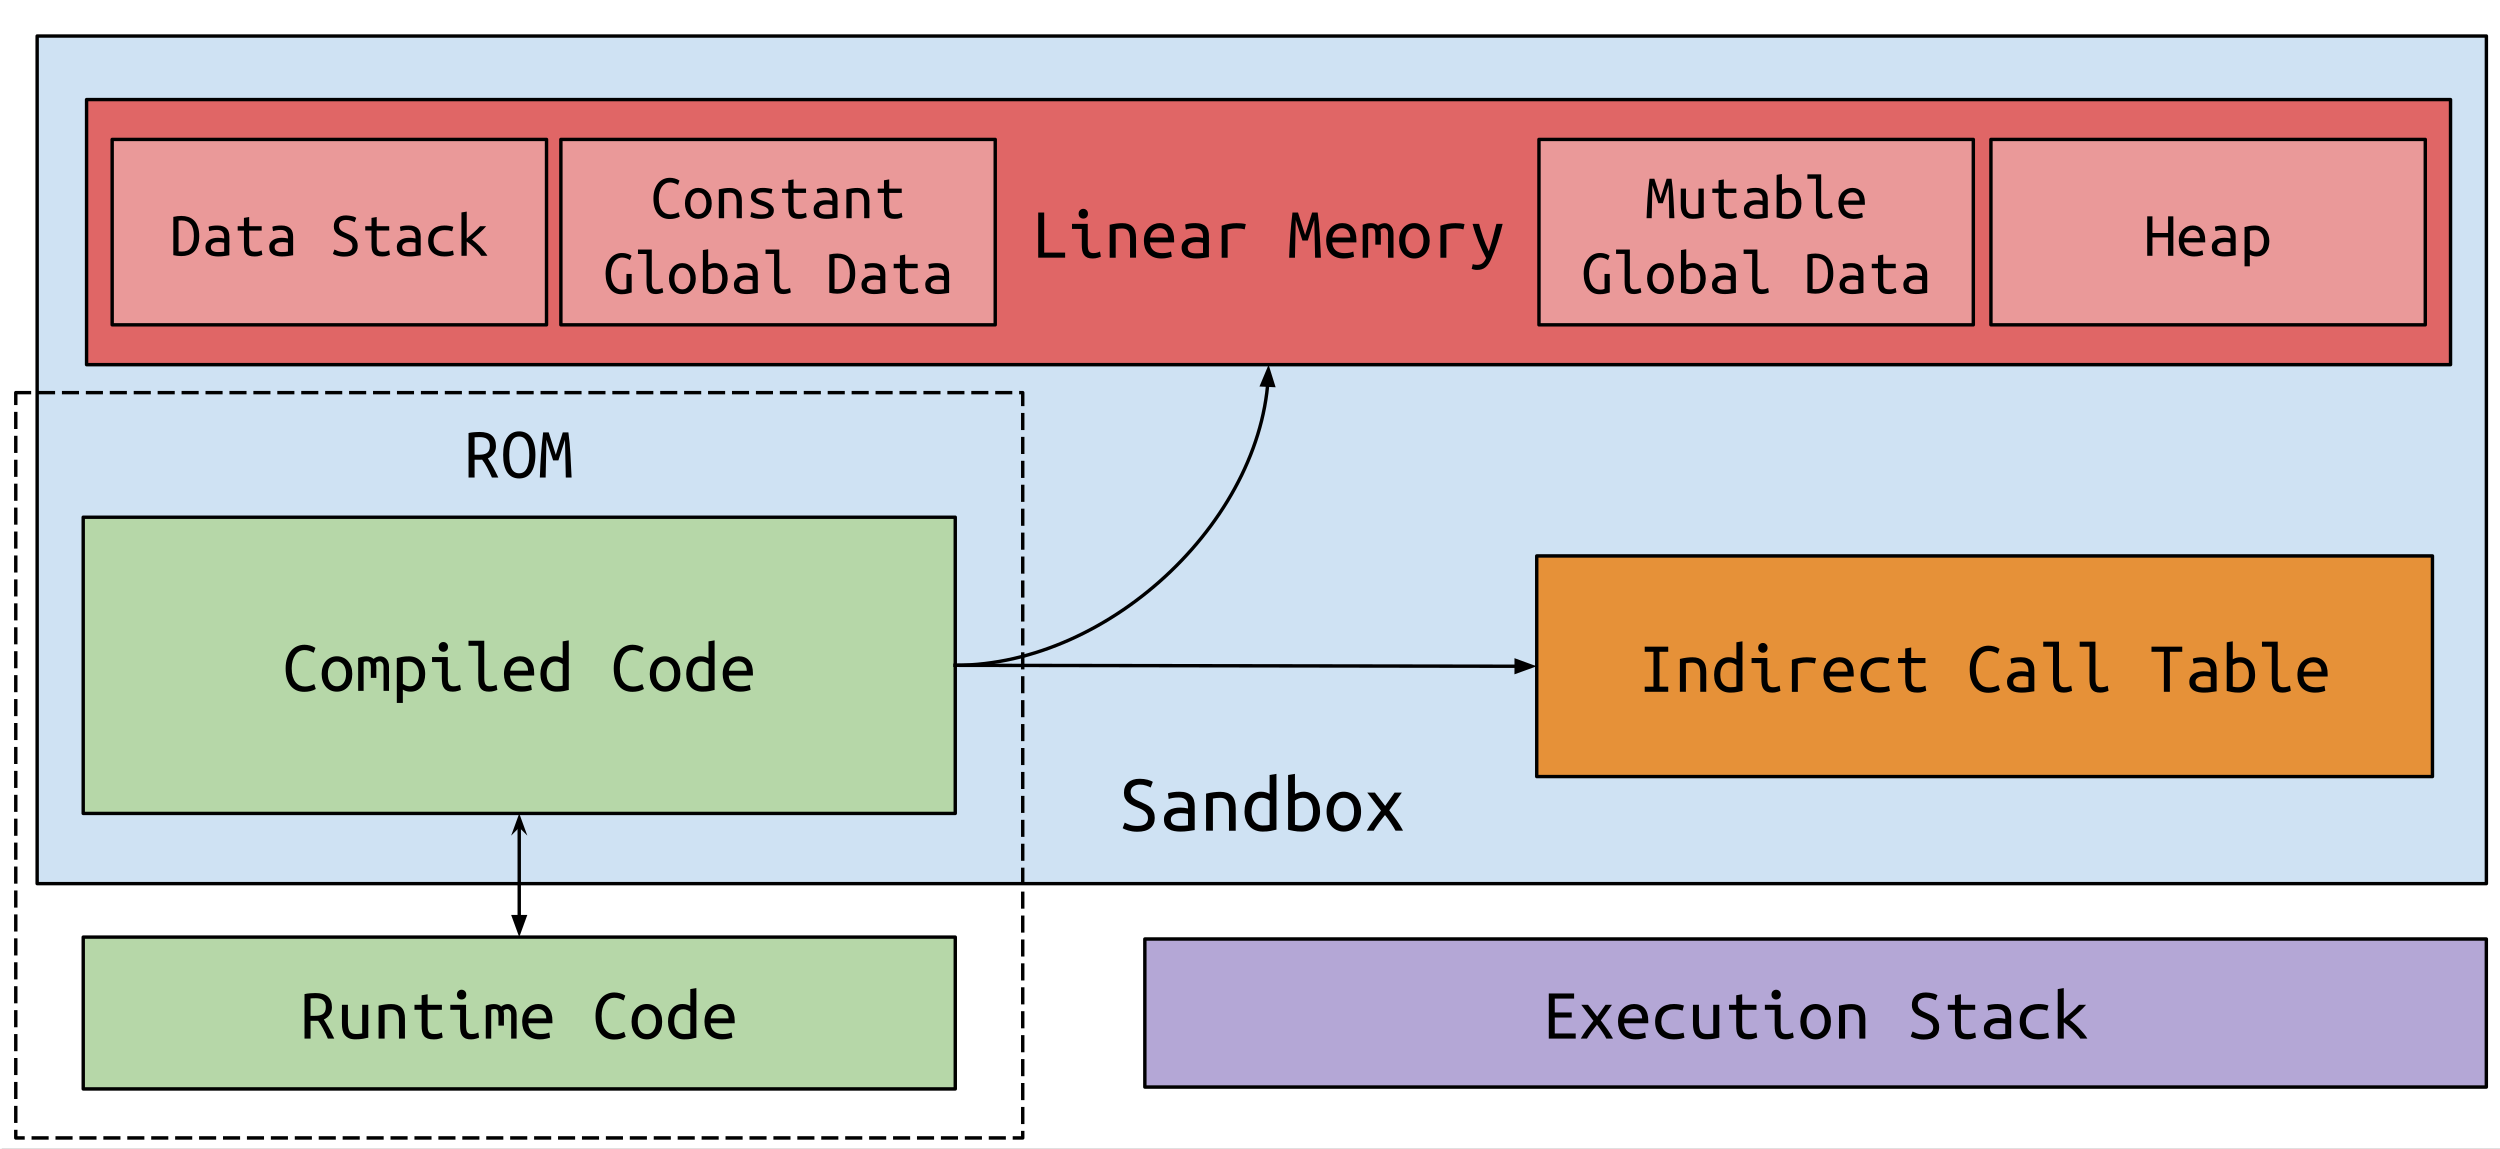<svg version="1.1" viewBox="0.0 0.0 731.289 336.045" fill="none" stroke="none" stroke-linecap="square" stroke-miterlimit="10" xmlns:xlink="http://www.w3.org/1999/xlink" xmlns="http://www.w3.org/2000/svg"><rect x="0.0" y="0.0" width="731.289" height="336.045" fill="#333333" stroke="none"/><clipPath id="p.0"><path d="m0 0l731.289 0l0 336.045l-731.289 0l0 -336.045z" clip-rule="nonzero"/></clipPath><g clip-path="url(#p.0)"><path fill="#000000" fill-opacity="0.0" d="m0 0l731.289 0l0 336.045l-731.289 0z" fill-rule="evenodd"/><path fill="#ffffff" d="m0 0l732.976 0l0 337.953l-732.976 0z" fill-rule="evenodd"/><path stroke="#ffffff" stroke-width="1.0" stroke-linejoin="round" stroke-linecap="butt" d="m0 0l732.976 0l0 337.953l-732.976 0z" fill-rule="evenodd"/><path fill="#cfe2f3" d="m10.866 10.535l716.441 0l0 247.937l-716.441 0z" fill-rule="evenodd"/><path stroke="#000000" stroke-width="1.0" stroke-linejoin="round" stroke-linecap="butt" d="m10.866 10.535l716.441 0l0 247.937l-716.441 0z" fill-rule="evenodd"/><path fill="#000000" fill-opacity="0.0" d="m10.866 210.953l716.441 0l0 43.307l-716.441 0z" fill-rule="evenodd"/><path fill="#000000" d="m332.696 241.602q1.516 0 2.312 -0.578q0.797 -0.578 0.797 -1.734q0 -0.688 -0.297 -1.172q-0.281 -0.5 -0.766 -0.875q-0.484 -0.375 -1.094 -0.641q-0.594 -0.281 -1.203 -0.516q-0.734 -0.297 -1.391 -0.656q-0.656 -0.359 -1.172 -0.828q-0.516 -0.484 -0.812 -1.125q-0.297 -0.656 -0.297 -1.547q0 -1.953 1.219 -3.031q1.219 -1.094 3.406 -1.094q0.594 0 1.188 0.078q0.594 0.078 1.094 0.203q0.5 0.125 0.891 0.297q0.406 0.156 0.641 0.328l-0.625 1.656q-0.469 -0.281 -1.312 -0.562q-0.844 -0.297 -1.875 -0.297q-1.078 0 -1.875 0.547q-0.797 0.531 -0.797 1.609q0 0.625 0.234 1.062q0.234 0.422 0.625 0.75q0.391 0.328 0.922 0.594q0.531 0.266 1.156 0.516q0.906 0.391 1.656 0.781q0.766 0.375 1.297 0.906q0.547 0.531 0.844 1.25q0.312 0.719 0.312 1.75q0 1.938 -1.312 2.984q-1.312 1.047 -3.766 1.047q-0.781 0 -1.484 -0.109q-0.688 -0.109 -1.234 -0.266q-0.531 -0.172 -0.953 -0.344q-0.406 -0.172 -0.625 -0.312l0.609 -1.641q0.484 0.266 1.406 0.625q0.938 0.344 2.281 0.344zm12.516 -0.031q0.734 0 1.328 -0.047q0.594 -0.047 0.969 -0.109l0 -3.312q-0.375 -0.125 -0.922 -0.188q-0.547 -0.078 -1.141 -0.078q-0.547 0 -1.078 0.094q-0.531 0.078 -0.938 0.297q-0.406 0.203 -0.672 0.562q-0.266 0.344 -0.266 0.859q0 1.094 0.734 1.516q0.734 0.406 1.984 0.406zm-0.203 -9.984q1.25 0 2.094 0.312q0.859 0.312 1.391 0.875q0.531 0.547 0.75 1.344q0.219 0.781 0.219 1.719l0 6.969q-0.703 0.109 -1.844 0.281q-1.141 0.172 -2.344 0.172q-0.906 0 -1.781 -0.156q-0.859 -0.156 -1.531 -0.547q-0.672 -0.406 -1.078 -1.094q-0.406 -0.703 -0.406 -1.781q0 -0.953 0.422 -1.609q0.422 -0.672 1.078 -1.078q0.656 -0.406 1.5 -0.578q0.859 -0.188 1.734 -0.188q1.172 0 2.297 0.266l0 -0.562q0 -0.5 -0.109 -0.969q-0.109 -0.469 -0.406 -0.844q-0.297 -0.391 -0.812 -0.609q-0.516 -0.234 -1.328 -0.234q-1.031 0 -1.812 0.141q-0.766 0.141 -1.172 0.297l-0.234 -1.641q0.406 -0.188 1.344 -0.328q0.953 -0.156 2.031 -0.156zm7.781 0.578q1.078 -0.266 2.141 -0.406q1.078 -0.141 2.016 -0.141q2.234 0 3.375 1.156q1.141 1.141 1.141 3.688l0 6.531l-1.969 0l0 -6.172q0 -1.078 -0.203 -1.75q-0.188 -0.672 -0.547 -1.047q-0.344 -0.375 -0.828 -0.516q-0.484 -0.141 -1.062 -0.141q-0.484 0 -1.031 0.062q-0.531 0.062 -1.031 0.156l0 9.406l-2.0 0l0 -10.828zm18.594 2.047q-0.328 -0.312 -0.984 -0.578q-0.641 -0.281 -1.344 -0.281q-0.781 0 -1.344 0.312q-0.562 0.297 -0.922 0.844q-0.359 0.547 -0.531 1.297q-0.172 0.75 -0.172 1.625q0 1.938 0.906 3.0q0.922 1.047 2.375 1.047q0.75 0 1.266 -0.062q0.516 -0.078 0.75 -0.156l0 -7.047zm0 -7.516l2.0 -0.328l0 16.312q-0.656 0.188 -1.672 0.375q-1.0 0.203 -2.344 0.203q-1.188 0 -2.172 -0.406q-0.984 -0.406 -1.688 -1.156q-0.688 -0.766 -1.078 -1.844q-0.391 -1.078 -0.391 -2.422q0 -1.297 0.328 -2.359q0.328 -1.078 0.953 -1.844q0.625 -0.766 1.5 -1.203q0.875 -0.438 2.0 -0.438q0.891 0 1.562 0.219q0.672 0.219 1.0 0.453l0 -5.562zm7.406 5.562q0.359 -0.203 1.031 -0.438q0.688 -0.234 1.531 -0.234q1.125 0 2.016 0.438q0.891 0.438 1.5 1.203q0.609 0.766 0.938 1.844q0.328 1.062 0.328 2.359q0 1.344 -0.391 2.422q-0.391 1.078 -1.094 1.844q-0.688 0.75 -1.672 1.156q-0.984 0.406 -2.172 0.406q-1.328 0 -2.359 -0.203q-1.031 -0.188 -1.656 -0.375l0 -15.984l2.0 -0.328l0 5.891zm0 9.0q0.453 0.125 0.906 0.188q0.453 0.062 0.859 0.062q1.656 0 2.594 -1.016q0.938 -1.031 0.938 -3.062q0 -0.875 -0.172 -1.625q-0.172 -0.75 -0.531 -1.297q-0.359 -0.547 -0.922 -0.844q-0.562 -0.312 -1.344 -0.312q-0.703 0 -1.359 0.281q-0.641 0.266 -0.969 0.578l0 7.047zm19.344 -3.828q0 1.312 -0.375 2.391q-0.375 1.062 -1.047 1.828q-0.672 0.766 -1.609 1.188q-0.938 0.422 -2.047 0.422q-1.078 0 -2.0 -0.422q-0.922 -0.422 -1.594 -1.188q-0.672 -0.766 -1.047 -1.828q-0.375 -1.078 -0.375 -2.391q0 -1.328 0.375 -2.406q0.375 -1.078 1.047 -1.828q0.672 -0.766 1.594 -1.188q0.922 -0.422 2.0 -0.422q1.109 0 2.047 0.422q0.938 0.422 1.609 1.188q0.672 0.75 1.047 1.828q0.375 1.078 0.375 2.406zm-2.047 0q0 -1.906 -0.812 -2.984q-0.812 -1.094 -2.219 -1.094q-1.359 0 -2.172 1.094q-0.797 1.078 -0.797 2.984q0 1.859 0.797 2.953q0.812 1.094 2.172 1.094q1.406 0 2.219 -1.094q0.812 -1.094 0.812 -2.953zm12.125 5.562q-0.25 -0.484 -0.594 -1.047q-0.344 -0.578 -0.75 -1.188q-0.406 -0.625 -0.859 -1.219q-0.438 -0.609 -0.875 -1.125q-0.438 0.547 -0.922 1.156q-0.469 0.594 -0.922 1.203q-0.438 0.609 -0.828 1.188q-0.375 0.578 -0.641 1.031l-2.031 0q0.781 -1.438 1.922 -2.953q1.141 -1.531 2.25 -2.906l-4.016 -5.281l2.234 0l3.0 3.891l2.766 -3.891l2.109 0l-3.672 5.172q1.078 1.406 2.172 2.953q1.094 1.531 1.859 3.016l-2.203 0z" fill-rule="nonzero"/><path fill="#e06666" d="m25.323 29.129l691.496 0l0 77.543l-691.496 0z" fill-rule="evenodd"/><path stroke="#000000" stroke-width="1.0" stroke-linejoin="round" stroke-linecap="butt" d="m25.323 29.129l691.496 0l0 77.543l-691.496 0z" fill-rule="evenodd"/><path fill="#000000" d="m311.567 73.881l0 1.5l-7.875 0l0 -13.203l1.75 0l0 11.703l6.125 0zm5.305 -9.938q-0.547 0 -0.953 -0.375q-0.406 -0.391 -0.406 -1.047q0 -0.656 0.406 -1.047q0.406 -0.391 0.953 -0.391q0.578 0 0.969 0.391q0.406 0.391 0.406 1.047q0 0.656 -0.406 1.047q-0.391 0.375 -0.969 0.375zm-0.438 3.016l-2.859 0l0 -1.469l4.609 0l0 6.078q0 1.469 0.391 1.969q0.406 0.5 1.219 0.5q0.625 0 1.141 -0.141q0.531 -0.156 0.828 -0.328l0.25 1.5q-0.125 0.062 -0.359 0.156q-0.234 0.094 -0.547 0.172q-0.312 0.094 -0.688 0.156q-0.359 0.062 -0.766 0.062q-0.938 0 -1.562 -0.25q-0.609 -0.266 -0.984 -0.766q-0.375 -0.516 -0.531 -1.266q-0.141 -0.766 -0.141 -1.766l0 -4.609zm8.164 -1.203q0.953 -0.234 1.906 -0.359q0.953 -0.125 1.781 -0.125q1.984 0 3.0 1.031q1.016 1.016 1.016 3.281l0 5.797l-1.75 0l0 -5.484q0 -0.953 -0.172 -1.547q-0.172 -0.609 -0.484 -0.938q-0.312 -0.328 -0.75 -0.453q-0.438 -0.125 -0.938 -0.125q-0.438 0 -0.922 0.047q-0.469 0.047 -0.922 0.141l0 8.359l-1.766 0l0 -9.625zm14.68 -0.5q2.0 0 3.078 1.25q1.094 1.234 1.094 3.781l0 0.609l-7.078 0q0.109 1.547 1.016 2.344q0.906 0.797 2.547 0.797q0.938 0 1.594 -0.141q0.672 -0.156 1.0 -0.328l0.234 1.5q-0.312 0.156 -1.156 0.344q-0.828 0.203 -1.859 0.203q-1.281 0 -2.266 -0.391q-0.969 -0.391 -1.609 -1.078q-0.625 -0.688 -0.953 -1.625q-0.312 -0.953 -0.312 -2.062q0 -1.328 0.391 -2.312q0.406 -0.984 1.062 -1.609q0.672 -0.641 1.5 -0.953q0.844 -0.328 1.719 -0.328zm2.375 4.219q0 -1.266 -0.656 -2.0q-0.656 -0.734 -1.75 -0.734q-0.609 0 -1.125 0.234q-0.5 0.234 -0.859 0.625q-0.359 0.375 -0.578 0.875q-0.203 0.484 -0.266 1.0l5.234 0zm8.195 4.641q0.656 0 1.172 -0.031q0.531 -0.047 0.875 -0.109l0 -2.938q-0.344 -0.109 -0.828 -0.172q-0.469 -0.062 -1.0 -0.062q-0.5 0 -0.969 0.078q-0.469 0.062 -0.828 0.266q-0.359 0.188 -0.594 0.5q-0.234 0.297 -0.234 0.766q0 0.969 0.641 1.344q0.656 0.359 1.766 0.359zm-0.172 -8.859q1.109 0 1.859 0.281q0.766 0.266 1.234 0.766q0.469 0.484 0.656 1.188q0.203 0.703 0.203 1.531l0 6.188q-0.625 0.109 -1.641 0.25q-1.016 0.156 -2.078 0.156q-0.812 0 -1.578 -0.141q-0.766 -0.141 -1.359 -0.484q-0.594 -0.359 -0.969 -0.969q-0.359 -0.625 -0.359 -1.578q0 -0.859 0.375 -1.438q0.375 -0.594 0.953 -0.953q0.594 -0.359 1.344 -0.516q0.766 -0.172 1.531 -0.172q1.047 0 2.047 0.234l0 -0.484q0 -0.453 -0.094 -0.859q-0.094 -0.422 -0.359 -0.766q-0.266 -0.344 -0.734 -0.547q-0.453 -0.203 -1.172 -0.203q-0.922 0 -1.609 0.141q-0.672 0.125 -1.047 0.25l-0.203 -1.453q0.359 -0.172 1.203 -0.297q0.844 -0.125 1.797 -0.125zm7.68 10.125l0 -9.359q2.172 -0.75 4.391 -0.75q0.688 0 1.297 0.062q0.625 0.047 1.375 0.219l-0.328 1.547q-0.672 -0.188 -1.203 -0.234q-0.516 -0.062 -1.141 -0.062q-1.297 0 -2.641 0.359l0 8.219l-1.75 0zm24.406 -6.641l2.047 -6.562l1.641 0q0.422 3.109 0.594 6.375q0.188 3.266 0.344 6.828l-1.703 0q-0.031 -1.156 -0.047 -2.5q-0.016 -1.344 -0.062 -2.766q-0.031 -1.438 -0.062 -2.906q-0.031 -1.469 -0.062 -2.859l-1.922 6.016l-1.547 0l-1.953 -6.016q-0.016 1.391 -0.062 2.859q-0.031 1.453 -0.062 2.891q-0.031 1.438 -0.062 2.781q-0.031 1.344 -0.047 2.5l-1.703 0q0.062 -1.625 0.141 -3.328q0.094 -1.703 0.203 -3.391q0.125 -1.688 0.281 -3.328q0.156 -1.641 0.344 -3.156l1.625 0l2.078 6.562zm10.836 -3.484q2.0 0 3.078 1.25q1.094 1.234 1.094 3.781l0 0.609l-7.078 0q0.109 1.547 1.016 2.344q0.906 0.797 2.547 0.797q0.938 0 1.594 -0.141q0.672 -0.156 1.0 -0.328l0.234 1.5q-0.312 0.156 -1.156 0.344q-0.828 0.203 -1.859 0.203q-1.281 0 -2.266 -0.391q-0.969 -0.391 -1.609 -1.078q-0.625 -0.688 -0.953 -1.625q-0.312 -0.953 -0.312 -2.062q0 -1.328 0.391 -2.312q0.406 -0.984 1.062 -1.609q0.672 -0.641 1.5 -0.953q0.844 -0.328 1.719 -0.328zm2.375 4.219q0 -1.266 -0.656 -2.0q-0.656 -0.734 -1.75 -0.734q-0.609 0 -1.125 0.234q-0.5 0.234 -0.859 0.625q-0.359 0.375 -0.578 0.875q-0.203 0.484 -0.266 1.0l5.234 0zm3.633 -3.719q1.281 -0.484 2.406 -0.484q0.625 0 1.156 0.188q0.547 0.172 0.938 0.562q0.922 -0.75 1.969 -0.75q0.5 0 0.953 0.203q0.469 0.188 0.812 0.578q0.359 0.375 0.562 0.953q0.219 0.562 0.219 1.344l0 7.031l-1.594 0l0 -7.078q0 -0.766 -0.344 -1.172q-0.344 -0.406 -0.844 -0.406q-0.266 0 -0.547 0.125q-0.266 0.125 -0.5 0.406q0.125 0.484 0.125 1.094l0 3.219l-1.609 0l0 -3.25q0 -0.75 -0.234 -1.172q-0.234 -0.422 -0.906 -0.422q-0.438 0 -0.969 0.188l0 8.469l-1.594 0l0 -9.625zm19.602 4.672q0 1.172 -0.328 2.125q-0.328 0.953 -0.938 1.641q-0.594 0.672 -1.422 1.047q-0.828 0.375 -1.812 0.375q-0.969 0 -1.797 -0.375q-0.812 -0.375 -1.406 -1.047q-0.594 -0.688 -0.922 -1.641q-0.328 -0.953 -0.328 -2.125q0 -1.172 0.328 -2.125q0.328 -0.969 0.922 -1.641q0.594 -0.672 1.406 -1.031q0.828 -0.375 1.797 -0.375q0.984 0 1.812 0.375q0.828 0.359 1.422 1.031q0.609 0.672 0.938 1.641q0.328 0.953 0.328 2.125zm-1.812 0q0 -1.688 -0.734 -2.656q-0.719 -0.969 -1.953 -0.969q-1.219 0 -1.938 0.969q-0.703 0.969 -0.703 2.656q0 1.672 0.703 2.641q0.719 0.969 1.938 0.969q1.234 0 1.953 -0.969q0.734 -0.969 0.734 -2.641zm4.945 4.953l0 -9.359q2.172 -0.75 4.391 -0.75q0.688 0 1.297 0.062q0.625 0.047 1.375 0.219l-0.328 1.547q-0.672 -0.188 -1.203 -0.234q-0.516 -0.062 -1.141 -0.062q-1.297 0 -2.641 0.359l0 8.219l-1.75 0zm9.477 1.859q0.188 0.109 0.531 0.172q0.359 0.062 0.656 0.062q1.047 0 1.625 -0.469q0.594 -0.453 1.078 -1.5q-1.188 -2.266 -2.234 -4.844q-1.047 -2.594 -1.719 -5.172l1.906 0q0.219 0.844 0.5 1.844q0.297 0.984 0.656 2.031q0.359 1.047 0.781 2.109q0.422 1.047 0.891 2.016q0.328 -0.984 0.625 -1.938q0.312 -0.969 0.562 -1.938q0.25 -0.969 0.5 -1.984q0.266 -1.016 0.547 -2.141l1.828 0q-0.672 2.766 -1.516 5.375q-0.844 2.594 -1.812 4.812q-0.359 0.859 -0.781 1.469q-0.406 0.625 -0.906 1.031q-0.484 0.406 -1.109 0.594q-0.609 0.188 -1.406 0.188q-0.406 0 -0.891 -0.109q-0.469 -0.094 -0.641 -0.188l0.328 -1.422z" fill-rule="nonzero"/><path fill="#b6d7a8" d="m24.341 151.293l255.087 0l0 86.646l-255.087 0z" fill-rule="evenodd"/><path stroke="#000000" stroke-width="1.0" stroke-linejoin="round" stroke-linecap="butt" d="m24.341 151.293l255.087 0l0 86.646l-255.087 0z" fill-rule="evenodd"/><path fill="#000000" d="m92.38 201.549q-0.75 0.422 -1.594 0.625q-0.844 0.203 -1.797 0.203q-1.172 0 -2.172 -0.406q-0.984 -0.422 -1.719 -1.266q-0.719 -0.844 -1.141 -2.141q-0.406 -1.312 -0.406 -3.078q0 -1.688 0.438 -2.969q0.438 -1.281 1.172 -2.156q0.75 -0.875 1.75 -1.312q1.016 -0.453 2.141 -0.453q0.781 0 1.609 0.219q0.828 0.203 1.609 0.703l-0.516 1.438q-1.406 -0.797 -2.641 -0.797q-0.875 0 -1.578 0.375q-0.688 0.359 -1.172 1.062q-0.484 0.703 -0.766 1.688q-0.266 0.984 -0.266 2.203q0 1.359 0.281 2.375q0.297 1.0 0.812 1.656q0.516 0.656 1.219 0.984q0.719 0.312 1.562 0.312q0.609 0 1.281 -0.156q0.688 -0.156 1.422 -0.562l0.469 1.453zm10.664 -4.406q0 1.172 -0.328 2.125q-0.328 0.953 -0.938 1.641q-0.594 0.672 -1.422 1.047q-0.828 0.375 -1.812 0.375q-0.969 0 -1.797 -0.375q-0.812 -0.375 -1.406 -1.047q-0.594 -0.688 -0.922 -1.641q-0.328 -0.953 -0.328 -2.125q0 -1.172 0.328 -2.125q0.328 -0.969 0.922 -1.641q0.594 -0.672 1.406 -1.031q0.828 -0.375 1.797 -0.375q0.984 0 1.812 0.375q0.828 0.359 1.422 1.031q0.609 0.672 0.938 1.641q0.328 0.953 0.328 2.125zm-1.812 0q0 -1.688 -0.734 -2.656q-0.719 -0.969 -1.953 -0.969q-1.219 0 -1.938 0.969q-0.703 0.969 -0.703 2.656q0 1.672 0.703 2.641q0.719 0.969 1.938 0.969q1.234 0 1.953 -0.969q0.734 -0.969 0.734 -2.641zm3.539 -4.672q1.281 -0.484 2.406 -0.484q0.625 0 1.156 0.188q0.547 0.172 0.938 0.562q0.922 -0.75 1.969 -0.75q0.5 0 0.953 0.203q0.469 0.188 0.812 0.578q0.359 0.375 0.562 0.953q0.219 0.562 0.219 1.344l0 7.031l-1.594 0l0 -7.078q0 -0.766 -0.344 -1.172q-0.344 -0.406 -0.844 -0.406q-0.266 0 -0.547 0.125q-0.266 0.125 -0.5 0.406q0.125 0.484 0.125 1.094l0 3.219l-1.609 0l0 -3.25q0 -0.75 -0.234 -1.172q-0.234 -0.422 -0.906 -0.422q-0.438 0 -0.969 0.188l0 8.469l-1.594 0l0 -9.625zm17.789 4.703q0 -1.734 -0.812 -2.672q-0.812 -0.953 -2.109 -0.953q-0.734 0 -1.156 0.062q-0.406 0.062 -0.641 0.141l0 6.25q0.297 0.281 0.875 0.516q0.578 0.234 1.203 0.234q0.703 0 1.203 -0.266q0.5 -0.281 0.812 -0.766q0.328 -0.484 0.469 -1.125q0.156 -0.656 0.156 -1.422zm1.812 0q0 1.125 -0.297 2.078q-0.281 0.953 -0.828 1.641q-0.547 0.672 -1.344 1.062q-0.781 0.375 -1.781 0.375q-0.781 0 -1.391 -0.203q-0.594 -0.188 -0.891 -0.422l0 3.906l-1.766 0l0 -13.109q0.578 -0.172 1.484 -0.344q0.906 -0.172 2.078 -0.172q1.062 0 1.938 0.359q0.875 0.359 1.484 1.031q0.625 0.672 0.969 1.641q0.344 0.953 0.344 2.156zm5.305 -6.516q-0.547 0 -0.953 -0.375q-0.406 -0.391 -0.406 -1.047q0 -0.656 0.406 -1.047q0.406 -0.391 0.953 -0.391q0.578 0 0.969 0.391q0.406 0.391 0.406 1.047q0 0.656 -0.406 1.047q-0.391 0.375 -0.969 0.375zm-0.438 3.016l-2.859 0l0 -1.469l4.609 0l0 6.078q0 1.469 0.391 1.969q0.406 0.5 1.219 0.5q0.625 0 1.141 -0.141q0.531 -0.156 0.828 -0.328l0.25 1.5q-0.125 0.062 -0.359 0.156q-0.234 0.094 -0.547 0.172q-0.312 0.094 -0.688 0.156q-0.359 0.062 -0.766 0.062q-0.938 0 -1.562 -0.25q-0.609 -0.266 -0.984 -0.766q-0.375 -0.516 -0.531 -1.266q-0.141 -0.766 -0.141 -1.766l0 -4.609zm13.852 8.656q-0.938 0 -1.562 -0.25q-0.609 -0.266 -0.969 -0.766q-0.359 -0.516 -0.516 -1.266q-0.141 -0.766 -0.141 -1.766l0 -9.375l-2.859 0l0 -1.484l4.609 0l0 10.859q0 0.734 0.094 1.203q0.094 0.469 0.297 0.766q0.203 0.281 0.5 0.391q0.297 0.109 0.703 0.109q0.625 0 1.156 -0.141q0.531 -0.156 0.828 -0.328l0.25 1.5q-0.125 0.062 -0.359 0.156q-0.234 0.094 -0.562 0.172q-0.312 0.094 -0.688 0.156q-0.375 0.062 -0.781 0.062zm8.992 -10.359q2 0 3.078 1.25q1.094 1.234 1.094 3.781l0 0.609l-7.078 0q0.109 1.547 1.016 2.344q0.906 0.797 2.547 0.797q0.938 0 1.594 -0.141q0.672 -0.156 1.0 -0.328l0.234 1.5q-0.312 0.156 -1.156 0.344q-0.828 0.203 -1.859 0.203q-1.281 0 -2.266 -0.391q-0.969 -0.391 -1.609 -1.078q-0.625 -0.688 -0.953 -1.625q-0.312 -0.953 -0.312 -2.062q0 -1.328 0.391 -2.312q0.406 -0.984 1.062 -1.609q0.672 -0.641 1.5 -0.953q0.844 -0.328 1.719 -0.328zm2.375 4.219q0 -1.266 -0.656 -2.0q-0.656 -0.734 -1.75 -0.734q-0.609 0 -1.125 0.234q-0.5 0.234 -0.859 0.625q-0.359 0.375 -0.578 0.875q-0.203 0.484 -0.266 1.0l5.234 0zm10.133 -1.906q-0.297 -0.266 -0.875 -0.516q-0.578 -0.25 -1.188 -0.25q-0.703 0 -1.203 0.281q-0.5 0.281 -0.828 0.766q-0.312 0.469 -0.469 1.141q-0.141 0.672 -0.141 1.438q0 1.734 0.797 2.672q0.812 0.938 2.125 0.938q0.656 0 1.109 -0.062q0.469 -0.062 0.672 -0.125l0 -6.281zm0 -6.672l1.781 -0.297l0 14.5q-0.578 0.172 -1.484 0.344q-0.891 0.172 -2.078 0.172q-1.078 0 -1.953 -0.359q-0.875 -0.359 -1.5 -1.031q-0.609 -0.672 -0.953 -1.625q-0.328 -0.969 -0.328 -2.172q0 -1.141 0.281 -2.094q0.281 -0.953 0.828 -1.625q0.562 -0.688 1.344 -1.062q0.781 -0.391 1.781 -0.391q0.797 0 1.391 0.188q0.594 0.188 0.891 0.406l0 -4.953zm23.766 13.938q-0.75 0.422 -1.594 0.625q-0.844 0.203 -1.797 0.203q-1.172 0 -2.172 -0.406q-0.984 -0.422 -1.719 -1.266q-0.719 -0.844 -1.141 -2.141q-0.406 -1.312 -0.406 -3.078q0 -1.688 0.438 -2.969q0.438 -1.281 1.172 -2.156q0.75 -0.875 1.75 -1.312q1.016 -0.453 2.141 -0.453q0.781 0 1.609 0.219q0.828 0.203 1.609 0.703l-0.516 1.438q-1.406 -0.797 -2.641 -0.797q-0.875 0 -1.578 0.375q-0.688 0.359 -1.172 1.062q-0.484 0.703 -0.766 1.688q-0.266 0.984 -0.266 2.203q0 1.359 0.281 2.375q0.297 1.0 0.812 1.656q0.516 0.656 1.219 0.984q0.719 0.312 1.562 0.312q0.609 0 1.281 -0.156q0.688 -0.156 1.422 -0.562l0.469 1.453zm10.664 -4.406q0 1.172 -0.328 2.125q-0.328 0.953 -0.938 1.641q-0.594 0.672 -1.422 1.047q-0.828 0.375 -1.812 0.375q-0.969 0 -1.797 -0.375q-0.812 -0.375 -1.406 -1.047q-0.594 -0.688 -0.922 -1.641q-0.328 -0.953 -0.328 -2.125q0 -1.172 0.328 -2.125q0.328 -0.969 0.922 -1.641q0.594 -0.672 1.406 -1.031q0.828 -0.375 1.797 -0.375q0.984 0 1.812 0.375q0.828 0.359 1.422 1.031q0.609 0.672 0.938 1.641q0.328 0.953 0.328 2.125zm-1.812 0q0 -1.688 -0.734 -2.656q-0.719 -0.969 -1.953 -0.969q-1.219 0 -1.938 0.969q-0.703 0.969 -0.703 2.656q0 1.672 0.703 2.641q0.719 0.969 1.938 0.969q1.234 0 1.953 -0.969q0.734 -0.969 0.734 -2.641zm10.039 -2.859q-0.297 -0.266 -0.875 -0.516q-0.578 -0.25 -1.188 -0.25q-0.703 0 -1.203 0.281q-0.5 0.281 -0.828 0.766q-0.312 0.469 -0.469 1.141q-0.141 0.672 -0.141 1.438q0 1.734 0.797 2.672q0.812 0.938 2.125 0.938q0.656 0 1.109 -0.062q0.469 -0.062 0.672 -0.125l0 -6.281zm0 -6.672l1.781 -0.297l0 14.5q-0.578 0.172 -1.484 0.344q-0.891 0.172 -2.078 0.172q-1.078 0 -1.953 -0.359q-0.875 -0.359 -1.5 -1.031q-0.609 -0.672 -0.953 -1.625q-0.328 -0.969 -0.328 -2.172q0 -1.141 0.281 -2.094q0.281 -0.953 0.828 -1.625q0.562 -0.688 1.344 -1.062q0.781 -0.391 1.781 -0.391q0.797 0 1.391 0.188q0.594 0.188 0.891 0.406l0 -4.953zm8.82 4.359q2.0 0 3.078 1.25q1.094 1.234 1.094 3.781l0 0.609l-7.078 0q0.109 1.547 1.016 2.344q0.906 0.797 2.547 0.797q0.938 0 1.594 -0.141q0.672 -0.156 1.0 -0.328l0.234 1.5q-0.312 0.156 -1.156 0.344q-0.828 0.203 -1.859 0.203q-1.281 0 -2.266 -0.391q-0.969 -0.391 -1.609 -1.078q-0.625 -0.688 -0.953 -1.625q-0.312 -0.953 -0.312 -2.062q0 -1.328 0.391 -2.312q0.406 -0.984 1.062 -1.609q0.672 -0.641 1.5 -0.953q0.844 -0.328 1.719 -0.328zm2.375 4.219q0 -1.266 -0.656 -2.0q-0.656 -0.734 -1.75 -0.734q-0.609 0 -1.125 0.234q-0.5 0.234 -0.859 0.625q-0.359 0.375 -0.578 0.875q-0.203 0.484 -0.266 1.0l5.234 0z" fill-rule="nonzero"/><path fill="#e69138" d="m449.517 162.622l262.016 0l0 64.535l-262.016 0z" fill-rule="evenodd"/><path stroke="#000000" stroke-width="1.0" stroke-linejoin="round" stroke-linecap="butt" d="m449.517 162.622l262.016 0l0 64.535l-262.016 0z" fill-rule="evenodd"/><path fill="#000000" d="m485.419 190.667l0 10.203l2.562 0l0 1.5l-6.875 0l0 -1.5l2.562 0l0 -10.203l-2.562 0l0 -1.5l6.875 0l0 1.5l-2.562 0zm5.977 2.078q0.953 -0.234 1.906 -0.359q0.953 -0.125 1.781 -0.125q1.984 0 3.0 1.031q1.016 1.016 1.016 3.281l0 5.797l-1.75 0l0 -5.484q0 -0.953 -0.172 -1.547q-0.172 -0.609 -0.484 -0.938q-0.312 -0.328 -0.75 -0.453q-0.438 -0.125 -0.938 -0.125q-0.438 0 -0.922 0.047q-0.469 0.047 -0.922 0.141l0 8.359l-1.766 0l0 -9.625zm16.523 1.812q-0.297 -0.266 -0.875 -0.516q-0.578 -0.25 -1.188 -0.25q-0.703 0 -1.203 0.281q-0.5 0.281 -0.828 0.766q-0.312 0.469 -0.469 1.141q-0.141 0.672 -0.141 1.438q0 1.734 0.797 2.672q0.812 0.938 2.125 0.938q0.656 0 1.109 -0.062q0.469 -0.062 0.672 -0.125l0 -6.281zm0 -6.672l1.781 -0.297l0 14.5q-0.578 0.172 -1.484 0.344q-0.891 0.172 -2.078 0.172q-1.078 0 -1.953 -0.359q-0.875 -0.359 -1.5 -1.031q-0.609 -0.672 -0.953 -1.625q-0.328 -0.969 -0.328 -2.172q0 -1.141 0.281 -2.094q0.281 -0.953 0.828 -1.625q0.562 -0.688 1.344 -1.062q0.781 -0.391 1.781 -0.391q0.797 0 1.391 0.188q0.594 0.188 0.891 0.406l0 -4.953zm7.742 3.047q-0.547 0 -0.953 -0.375q-0.406 -0.391 -0.406 -1.047q0 -0.656 0.406 -1.047q0.406 -0.391 0.953 -0.391q0.578 0 0.969 0.391q0.406 0.391 0.406 1.047q0 0.656 -0.406 1.047q-0.391 0.375 -0.969 0.375zm-0.438 3.016l-2.859 0l0 -1.469l4.609 0l0 6.078q0 1.469 0.391 1.969q0.406 0.5 1.219 0.5q0.625 0 1.141 -0.141q0.531 -0.156 0.828 -0.328l0.25 1.5q-0.125 0.062 -0.359 0.156q-0.234 0.094 -0.547 0.172q-0.312 0.094 -0.688 0.156q-0.359 0.062 -0.766 0.062q-0.938 0 -1.562 -0.25q-0.609 -0.266 -0.984 -0.766q-0.375 -0.516 -0.531 -1.266q-0.141 -0.766 -0.141 -1.766l0 -4.609zm8.93 8.422l0 -9.359q2.172 -0.75 4.391 -0.75q0.688 0 1.297 0.062q0.625 0.047 1.375 0.219l-0.328 1.547q-0.672 -0.188 -1.203 -0.234q-0.516 -0.062 -1.141 -0.062q-1.297 0 -2.641 0.359l0 8.219l-1.75 0zm13.914 -10.125q2.0 0 3.078 1.25q1.094 1.234 1.094 3.781l0 0.609l-7.078 0q0.109 1.547 1.016 2.344q0.906 0.797 2.547 0.797q0.938 0 1.594 -0.141q0.672 -0.156 1.0 -0.328l0.234 1.5q-0.312 0.156 -1.156 0.344q-0.828 0.203 -1.859 0.203q-1.281 0 -2.266 -0.391q-0.969 -0.391 -1.609 -1.078q-0.625 -0.688 -0.953 -1.625q-0.312 -0.953 -0.312 -2.062q0 -1.328 0.391 -2.312q0.406 -0.984 1.062 -1.609q0.672 -0.641 1.5 -0.953q0.844 -0.328 1.719 -0.328zm2.375 4.219q0 -1.266 -0.656 -2.0q-0.656 -0.734 -1.75 -0.734q-0.609 0 -1.125 0.234q-0.5 0.234 -0.859 0.625q-0.359 0.375 -0.578 0.875q-0.203 0.484 -0.266 1.0l5.234 0zm3.805 0.984q0 -1.344 0.422 -2.328q0.422 -0.984 1.172 -1.625q0.75 -0.641 1.734 -0.938q1.0 -0.312 2.125 -0.312q0.734 0 1.438 0.094q0.719 0.094 1.531 0.344l-0.406 1.516q-0.703 -0.25 -1.297 -0.328q-0.578 -0.078 -1.172 -0.078q-0.766 0 -1.453 0.203q-0.688 0.203 -1.188 0.641q-0.5 0.438 -0.797 1.141q-0.297 0.688 -0.297 1.672q0 0.938 0.266 1.609q0.281 0.672 0.781 1.109q0.516 0.438 1.219 0.656q0.703 0.203 1.547 0.203q0.688 0 1.312 -0.078q0.625 -0.078 1.375 -0.328l0.266 1.469q-0.75 0.281 -1.516 0.391q-0.766 0.125 -1.672 0.125q-1.188 0 -2.188 -0.328q-0.984 -0.328 -1.703 -0.969q-0.719 -0.641 -1.109 -1.609q-0.391 -0.969 -0.391 -2.25zm14.805 -4.969l4.172 0l0 1.469l-4.172 0l0 4.609q0 0.734 0.094 1.203q0.109 0.469 0.359 0.766q0.25 0.281 0.625 0.391q0.391 0.109 0.938 0.109q0.781 0 1.25 -0.125q0.469 -0.125 0.891 -0.344l0.25 1.5q-0.297 0.125 -0.953 0.328q-0.641 0.219 -1.609 0.219q-1.109 0 -1.812 -0.25q-0.703 -0.266 -1.094 -0.766q-0.391 -0.516 -0.547 -1.266q-0.141 -0.766 -0.141 -1.766l0 -4.609l-2.094 0l0 -1.469l2.094 0l0 -2.781l1.75 -0.297l0 3.078zm25.953 9.344q-0.75 0.422 -1.594 0.625q-0.844 0.203 -1.797 0.203q-1.172 0 -2.172 -0.406q-0.984 -0.422 -1.719 -1.266q-0.719 -0.844 -1.141 -2.141q-0.406 -1.312 -0.406 -3.078q0 -1.688 0.438 -2.969q0.438 -1.281 1.172 -2.156q0.75 -0.875 1.75 -1.312q1.016 -0.453 2.141 -0.453q0.781 0 1.609 0.219q0.828 0.203 1.609 0.703l-0.516 1.438q-1.406 -0.797 -2.641 -0.797q-0.875 0 -1.578 0.375q-0.688 0.359 -1.172 1.062q-0.484 0.703 -0.766 1.688q-0.266 0.984 -0.266 2.203q0 1.359 0.281 2.375q0.297 1.0 0.812 1.656q0.516 0.656 1.219 0.984q0.719 0.312 1.562 0.312q0.609 0 1.281 -0.156q0.688 -0.156 1.422 -0.562l0.469 1.453zm6.289 -0.719q0.656 0 1.172 -0.031q0.531 -0.047 0.875 -0.109l0 -2.938q-0.344 -0.109 -0.828 -0.172q-0.469 -0.062 -1.0 -0.062q-0.5 0 -0.969 0.078q-0.469 0.062 -0.828 0.266q-0.359 0.188 -0.594 0.5q-0.234 0.297 -0.234 0.766q0 0.969 0.641 1.344q0.656 0.359 1.766 0.359zm-0.172 -8.859q1.109 0 1.859 0.281q0.766 0.266 1.234 0.766q0.469 0.484 0.656 1.188q0.203 0.703 0.203 1.531l0 6.188q-0.625 0.109 -1.641 0.25q-1.016 0.156 -2.078 0.156q-0.812 0 -1.578 -0.141q-0.766 -0.141 -1.359 -0.484q-0.594 -0.359 -0.969 -0.969q-0.359 -0.625 -0.359 -1.578q0 -0.859 0.375 -1.438q0.375 -0.594 0.953 -0.953q0.594 -0.359 1.344 -0.516q0.766 -0.172 1.531 -0.172q1.047 0 2.047 0.234l0 -0.484q0 -0.453 -0.094 -0.859q-0.094 -0.422 -0.359 -0.766q-0.266 -0.344 -0.734 -0.547q-0.453 -0.203 -1.172 -0.203q-0.922 0 -1.609 0.141q-0.672 0.125 -1.047 0.25l-0.203 -1.453q0.359 -0.172 1.203 -0.297q0.844 -0.125 1.797 -0.125zm12.602 10.359q-0.938 0 -1.562 -0.25q-0.609 -0.266 -0.969 -0.766q-0.359 -0.516 -0.516 -1.266q-0.141 -0.766 -0.141 -1.766l0 -9.375l-2.859 0l0 -1.484l4.609 0l0 10.859q0 0.734 0.094 1.203q0.094 0.469 0.297 0.766q0.203 0.281 0.5 0.391q0.297 0.109 0.703 0.109q0.625 0 1.156 -0.141q0.531 -0.156 0.828 -0.328l0.25 1.5q-0.125 0.062 -0.359 0.156q-0.234 0.094 -0.562 0.172q-0.312 0.094 -0.688 0.156q-0.375 0.062 -0.781 0.062zm10.664 0q-0.938 0 -1.562 -0.25q-0.609 -0.266 -0.969 -0.766q-0.359 -0.516 -0.516 -1.266q-0.141 -0.766 -0.141 -1.766l0 -9.375l-2.859 0l0 -1.484l4.609 0l0 10.859q0 0.734 0.094 1.203q0.094 0.469 0.297 0.766q0.203 0.281 0.5 0.391q0.297 0.109 0.703 0.109q0.625 0 1.156 -0.141q0.531 -0.156 0.828 -0.328l0.25 1.5q-0.125 0.062 -0.359 0.156q-0.234 0.094 -0.562 0.172q-0.312 0.094 -0.688 0.156q-0.375 0.062 -0.781 0.062zm23.953 -13.438l0 1.5l-3.625 0l0 11.703l-1.75 0l0 -11.703l-3.625 0l0 -1.5l9.0 0zm6.273 11.938q0.656 0 1.172 -0.031q0.531 -0.047 0.875 -0.109l0 -2.938q-0.344 -0.109 -0.828 -0.172q-0.469 -0.062 -1.0 -0.062q-0.5 0 -0.969 0.078q-0.469 0.062 -0.828 0.266q-0.359 0.188 -0.594 0.5q-0.234 0.297 -0.234 0.766q0 0.969 0.641 1.344q0.656 0.359 1.766 0.359zm-0.172 -8.859q1.109 0 1.859 0.281q0.766 0.266 1.234 0.766q0.469 0.484 0.656 1.188q0.203 0.703 0.203 1.531l0 6.188q-0.625 0.109 -1.641 0.25q-1.016 0.156 -2.078 0.156q-0.812 0 -1.578 -0.141q-0.766 -0.141 -1.359 -0.484q-0.594 -0.359 -0.969 -0.969q-0.359 -0.625 -0.359 -1.578q0 -0.859 0.375 -1.438q0.375 -0.594 0.953 -0.953q0.594 -0.359 1.344 -0.516q0.766 -0.172 1.531 -0.172q1.047 0 2.047 0.234l0 -0.484q0 -0.453 -0.094 -0.859q-0.094 -0.422 -0.359 -0.766q-0.266 -0.344 -0.734 -0.547q-0.453 -0.203 -1.172 -0.203q-0.922 0 -1.609 0.141q-0.672 0.125 -1.047 0.25l-0.203 -1.453q0.359 -0.172 1.203 -0.297q0.844 -0.125 1.797 -0.125zm8.68 0.594q0.328 -0.188 0.922 -0.391q0.609 -0.203 1.359 -0.203q1.0 0 1.781 0.391q0.797 0.375 1.344 1.062q0.547 0.672 0.828 1.625q0.297 0.953 0.297 2.094q0 1.203 -0.344 2.172q-0.344 0.953 -0.969 1.625q-0.609 0.672 -1.484 1.031q-0.875 0.359 -1.938 0.359q-1.172 0 -2.094 -0.172q-0.922 -0.172 -1.469 -0.344l0 -14.203l1.766 -0.297l0 5.25zm0 8.0q0.406 0.109 0.812 0.156q0.406 0.047 0.766 0.047q1.469 0 2.297 -0.906q0.844 -0.906 0.844 -2.719q0 -0.766 -0.156 -1.438q-0.141 -0.672 -0.469 -1.141q-0.312 -0.484 -0.812 -0.766q-0.5 -0.281 -1.203 -0.281q-0.625 0 -1.203 0.25q-0.578 0.25 -0.875 0.516l0 6.281zm14.586 1.766q-0.938 0 -1.562 -0.25q-0.609 -0.266 -0.969 -0.766q-0.359 -0.516 -0.516 -1.266q-0.141 -0.766 -0.141 -1.766l0 -9.375l-2.859 0l0 -1.484l4.609 0l0 10.859q0 0.734 0.094 1.203q0.094 0.469 0.297 0.766q0.203 0.281 0.5 0.391q0.297 0.109 0.703 0.109q0.625 0 1.156 -0.141q0.531 -0.156 0.828 -0.328l0.25 1.5q-0.125 0.062 -0.359 0.156q-0.234 0.094 -0.562 0.172q-0.312 0.094 -0.688 0.156q-0.375 0.062 -0.781 0.062zm8.992 -10.359q2.0 0 3.078 1.25q1.094 1.234 1.094 3.781l0 0.609l-7.078 0q0.109 1.547 1.016 2.344q0.906 0.797 2.547 0.797q0.938 0 1.594 -0.141q0.672 -0.156 1.0 -0.328l0.234 1.5q-0.312 0.156 -1.156 0.344q-0.828 0.203 -1.859 0.203q-1.281 0 -2.266 -0.391q-0.969 -0.391 -1.609 -1.078q-0.625 -0.688 -0.953 -1.625q-0.312 -0.953 -0.312 -2.062q0 -1.328 0.391 -2.312q0.406 -0.984 1.062 -1.609q0.672 -0.641 1.5 -0.953q0.844 -0.328 1.719 -0.328zm2.375 4.219q0 -1.266 -0.656 -2.0q-0.656 -0.734 -1.75 -0.734q-0.609 0 -1.125 0.234q-0.5 0.234 -0.859 0.625q-0.359 0.375 -0.578 0.875q-0.203 0.484 -0.266 1.0l5.234 0z" fill-rule="nonzero"/><path fill="#ea9999" d="m164.066 40.783l127.055 0l0 54.236l-127.055 0z" fill-rule="evenodd"/><path stroke="#000000" stroke-width="1.0" stroke-linejoin="round" stroke-linecap="butt" d="m164.066 40.783l127.055 0l0 54.236l-127.055 0z" fill-rule="evenodd"/><path fill="#000000" d="m198.859 63.337q-0.656 0.375 -1.391 0.547q-0.734 0.188 -1.578 0.188q-1.016 0 -1.891 -0.359q-0.859 -0.375 -1.5 -1.109q-0.641 -0.734 -1.0 -1.875q-0.359 -1.141 -0.359 -2.688q0 -1.469 0.375 -2.594q0.391 -1.125 1.031 -1.891q0.656 -0.766 1.531 -1.156q0.891 -0.391 1.875 -0.391q0.688 0 1.406 0.188q0.719 0.188 1.406 0.625l-0.438 1.266q-1.234 -0.719 -2.312 -0.719q-0.766 0 -1.375 0.328q-0.609 0.328 -1.047 0.953q-0.422 0.609 -0.656 1.469q-0.234 0.859 -0.234 1.922q0 1.188 0.25 2.078q0.25 0.875 0.703 1.453q0.453 0.578 1.078 0.859q0.625 0.266 1.344 0.266q0.547 0 1.141 -0.141q0.594 -0.141 1.234 -0.484l0.406 1.266zm9.328 -3.844q0 1.031 -0.297 1.859q-0.281 0.828 -0.812 1.422q-0.516 0.594 -1.25 0.922q-0.719 0.328 -1.578 0.328q-0.828 0 -1.547 -0.328q-0.719 -0.328 -1.25 -0.922q-0.516 -0.594 -0.812 -1.422q-0.281 -0.828 -0.281 -1.859q0 -1.031 0.281 -1.859q0.297 -0.844 0.812 -1.422q0.531 -0.594 1.25 -0.922q0.719 -0.328 1.547 -0.328q0.859 0 1.578 0.328q0.734 0.328 1.25 0.922q0.531 0.578 0.812 1.422q0.297 0.828 0.297 1.859zm-1.578 0q0 -1.469 -0.641 -2.312q-0.625 -0.859 -1.719 -0.859q-1.062 0 -1.688 0.859q-0.625 0.844 -0.625 2.312q0 1.453 0.625 2.312q0.625 0.844 1.688 0.844q1.094 0 1.719 -0.844q0.641 -0.859 0.641 -2.312zm3.656 -4.078q0.844 -0.219 1.672 -0.328q0.828 -0.109 1.547 -0.109q1.734 0 2.625 0.906q0.891 0.891 0.891 2.859l0 5.078l-1.531 0l0 -4.797q0 -0.844 -0.156 -1.359q-0.141 -0.516 -0.422 -0.797q-0.266 -0.297 -0.656 -0.406q-0.375 -0.125 -0.812 -0.125q-0.375 0 -0.797 0.047q-0.422 0.047 -0.812 0.125l0 7.312l-1.547 0l0 -8.406zm14.547 6.234q0 -0.453 -0.391 -0.75q-0.375 -0.312 -0.953 -0.531q-0.562 -0.219 -1.234 -0.438q-0.672 -0.219 -1.234 -0.531q-0.562 -0.312 -0.953 -0.781q-0.375 -0.469 -0.375 -1.219q0 -1.047 0.844 -1.734q0.844 -0.703 2.656 -0.703q0.703 0 1.453 0.109q0.766 0.094 1.312 0.266l-0.281 1.375q-0.156 -0.078 -0.422 -0.156q-0.25 -0.078 -0.594 -0.141q-0.328 -0.078 -0.719 -0.109q-0.375 -0.047 -0.734 -0.047q-2.016 0 -2.016 1.109q0 0.391 0.375 0.672q0.391 0.266 0.969 0.484q0.578 0.219 1.25 0.453q0.672 0.234 1.25 0.578q0.578 0.328 0.953 0.812q0.391 0.469 0.391 1.203q0 1.172 -0.922 1.812q-0.906 0.641 -2.875 0.641q-0.906 0 -1.656 -0.156q-0.734 -0.141 -1.406 -0.438l0.297 -1.406q0.656 0.297 1.375 0.5q0.719 0.203 1.531 0.203q2.109 0 2.109 -1.078zm7.312 -6.484l3.656 0l0 1.281l-3.656 0l0 4.031q0 0.656 0.094 1.078q0.094 0.406 0.312 0.656q0.219 0.25 0.547 0.344q0.344 0.094 0.828 0.094q0.672 0 1.078 -0.109q0.406 -0.125 0.781 -0.297l0.219 1.297q-0.25 0.109 -0.828 0.297q-0.562 0.188 -1.406 0.188q-0.969 0 -1.594 -0.219q-0.609 -0.234 -0.953 -0.672q-0.344 -0.453 -0.484 -1.109q-0.125 -0.672 -0.125 -1.547l0 -4.031l-1.828 0l0 -1.281l1.828 0l0 -2.422l1.531 -0.266l0 2.688zm9.547 7.562q0.578 0 1.031 -0.031q0.469 -0.047 0.766 -0.109l0 -2.578q-0.297 -0.094 -0.719 -0.141q-0.422 -0.062 -0.891 -0.062q-0.422 0 -0.844 0.078q-0.406 0.062 -0.719 0.234q-0.312 0.156 -0.516 0.438q-0.203 0.266 -0.203 0.672q0 0.844 0.562 1.172q0.562 0.328 1.531 0.328zm-0.141 -7.766q0.969 0 1.625 0.25q0.672 0.234 1.078 0.672q0.406 0.422 0.578 1.047q0.172 0.609 0.172 1.328l0 5.406q-0.547 0.094 -1.438 0.219q-0.875 0.141 -1.812 0.141q-0.703 0 -1.375 -0.125q-0.672 -0.109 -1.203 -0.422q-0.516 -0.312 -0.844 -0.844q-0.312 -0.547 -0.312 -1.391q0 -0.75 0.328 -1.25q0.328 -0.516 0.844 -0.828q0.516 -0.328 1.172 -0.469q0.656 -0.141 1.328 -0.141q0.922 0 1.797 0.203l0 -0.422q0 -0.391 -0.094 -0.75q-0.078 -0.375 -0.312 -0.672q-0.234 -0.297 -0.641 -0.469q-0.391 -0.188 -1.016 -0.188q-0.812 0 -1.406 0.125q-0.594 0.109 -0.906 0.219l-0.188 -1.266q0.312 -0.156 1.047 -0.266q0.734 -0.109 1.578 -0.109zm6.047 0.453q0.844 -0.219 1.672 -0.328q0.828 -0.109 1.547 -0.109q1.734 0 2.625 0.906q0.891 0.891 0.891 2.859l0 5.078l-1.531 0l0 -4.797q0 -0.844 -0.156 -1.359q-0.141 -0.516 -0.422 -0.797q-0.266 -0.297 -0.656 -0.406q-0.375 -0.125 -0.812 -0.125q-0.375 0 -0.797 0.047q-0.422 0.047 -0.812 0.125l0 7.312l-1.547 0l0 -8.406zm12.531 -0.25l3.656 0l0 1.281l-3.656 0l0 4.031q0 0.656 0.094 1.078q0.094 0.406 0.312 0.656q0.219 0.25 0.547 0.344q0.344 0.094 0.828 0.094q0.672 0 1.078 -0.109q0.406 -0.125 0.781 -0.297l0.219 1.297q-0.25 0.109 -0.828 0.297q-0.562 0.188 -1.406 0.188q-0.969 0 -1.594 -0.219q-0.609 -0.234 -0.953 -0.672q-0.344 -0.453 -0.484 -1.109q-0.125 -0.672 -0.125 -1.547l0 -4.031l-1.828 0l0 -1.281l1.828 0l0 -2.422l1.531 -0.266l0 2.688z" fill-rule="nonzero"/><path fill="#000000" d="m183.242 80.134l1.531 0l0 5.406q-0.344 0.125 -1.141 0.328q-0.781 0.203 -1.844 0.203q-1.047 0 -1.906 -0.406q-0.844 -0.406 -1.453 -1.172q-0.609 -0.766 -0.953 -1.891q-0.328 -1.125 -0.328 -2.562q0 -1.453 0.375 -2.578q0.375 -1.125 1.016 -1.875q0.641 -0.766 1.5 -1.172q0.859 -0.406 1.844 -0.406q0.641 0 1.125 0.094q0.484 0.094 0.828 0.234q0.344 0.125 0.562 0.266q0.234 0.141 0.344 0.219l-0.5 1.281q-0.438 -0.344 -1.031 -0.547q-0.578 -0.219 -1.234 -0.219q-0.703 0 -1.312 0.344q-0.609 0.328 -1.047 0.953q-0.422 0.609 -0.672 1.484q-0.234 0.859 -0.234 1.922q0 1.047 0.219 1.906q0.219 0.859 0.625 1.469q0.406 0.609 1.016 0.969q0.609 0.344 1.391 0.344q0.547 0 0.844 -0.078q0.297 -0.078 0.438 -0.156l0 -4.359zm8.688 5.891q-0.828 0 -1.375 -0.219q-0.531 -0.234 -0.859 -0.672q-0.312 -0.453 -0.453 -1.109q-0.125 -0.672 -0.125 -1.547l0 -8.188l-2.5 0l0 -1.297l4.031 0l0 9.484q0 0.656 0.078 1.078q0.094 0.406 0.266 0.656q0.188 0.25 0.438 0.344q0.266 0.094 0.625 0.094q0.547 0 1.0 -0.125q0.469 -0.141 0.734 -0.281l0.219 1.297q-0.109 0.062 -0.312 0.141q-0.203 0.078 -0.484 0.156q-0.281 0.078 -0.609 0.125q-0.328 0.062 -0.672 0.062zm11.594 -4.531q0 1.031 -0.297 1.859q-0.281 0.828 -0.812 1.422q-0.516 0.594 -1.25 0.922q-0.719 0.328 -1.578 0.328q-0.828 0 -1.547 -0.328q-0.719 -0.328 -1.25 -0.922q-0.516 -0.594 -0.812 -1.422q-0.281 -0.828 -0.281 -1.859q0 -1.031 0.281 -1.859q0.297 -0.844 0.812 -1.422q0.531 -0.594 1.25 -0.922q0.719 -0.328 1.547 -0.328q0.859 0 1.578 0.328q0.734 0.328 1.25 0.922q0.531 0.578 0.812 1.422q0.297 0.828 0.297 1.859zm-1.578 0q0 -1.469 -0.641 -2.312q-0.625 -0.859 -1.719 -0.859q-1.062 0 -1.688 0.859q-0.625 0.844 -0.625 2.312q0 1.453 0.625 2.312q0.625 0.844 1.688 0.844q1.094 0 1.719 -0.844q0.641 -0.859 0.641 -2.312zm5.203 -4.016q0.281 -0.156 0.812 -0.328q0.531 -0.188 1.188 -0.188q0.875 0 1.562 0.344q0.688 0.328 1.156 0.922q0.484 0.594 0.734 1.438q0.25 0.828 0.25 1.828q0 1.047 -0.297 1.891q-0.297 0.828 -0.844 1.422q-0.531 0.594 -1.297 0.906q-0.766 0.312 -1.703 0.312q-1.016 0 -1.828 -0.156q-0.797 -0.141 -1.281 -0.297l0 -12.422l1.547 -0.25l0 4.578zm0 7.0q0.359 0.094 0.703 0.141q0.359 0.047 0.672 0.047q1.297 0 2.016 -0.797q0.734 -0.797 0.734 -2.375q0 -0.672 -0.141 -1.25q-0.125 -0.594 -0.406 -1.016q-0.281 -0.422 -0.719 -0.656q-0.438 -0.25 -1.047 -0.25q-0.547 0 -1.047 0.219q-0.5 0.203 -0.766 0.453l0 5.484zm11.203 0.25q0.578 0 1.031 -0.031q0.469 -0.047 0.766 -0.109l0 -2.578q-0.297 -0.094 -0.719 -0.141q-0.422 -0.062 -0.891 -0.062q-0.422 0 -0.844 0.078q-0.406 0.062 -0.719 0.234q-0.312 0.156 -0.516 0.438q-0.203 0.266 -0.203 0.672q0 0.844 0.562 1.172q0.562 0.328 1.531 0.328zm-0.141 -7.766q0.969 0 1.625 0.25q0.672 0.234 1.078 0.672q0.406 0.422 0.578 1.047q0.172 0.609 0.172 1.328l0 5.406q-0.547 0.094 -1.438 0.219q-0.875 0.141 -1.812 0.141q-0.703 0 -1.375 -0.125q-0.672 -0.109 -1.203 -0.422q-0.516 -0.312 -0.844 -0.844q-0.312 -0.547 -0.312 -1.391q0 -0.75 0.328 -1.25q0.328 -0.516 0.844 -0.828q0.516 -0.328 1.172 -0.469q0.656 -0.141 1.328 -0.141q0.922 0 1.797 0.203l0 -0.422q0 -0.391 -0.094 -0.75q-0.078 -0.375 -0.312 -0.672q-0.234 -0.297 -0.641 -0.469q-0.391 -0.188 -1.016 -0.188q-0.812 0 -1.406 0.125q-0.594 0.109 -0.906 0.219l-0.188 -1.266q0.312 -0.156 1.047 -0.266q0.734 -0.109 1.578 -0.109zm11.031 9.062q-0.828 0 -1.375 -0.219q-0.531 -0.234 -0.859 -0.672q-0.312 -0.453 -0.453 -1.109q-0.125 -0.672 -0.125 -1.547l0 -8.188l-2.5 0l0 -1.297l4.031 0l0 9.484q0 0.656 0.078 1.078q0.094 0.406 0.266 0.656q0.188 0.25 0.438 0.344q0.266 0.094 0.625 0.094q0.547 0 1.0 -0.125q0.469 -0.141 0.734 -0.281l0.219 1.297q-0.109 0.062 -0.312 0.141q-0.203 0.078 -0.484 0.156q-0.281 0.078 -0.609 0.125q-0.328 0.062 -0.672 0.062zm20.922 -5.984q0 1.609 -0.406 2.734q-0.391 1.109 -1.094 1.812q-0.703 0.688 -1.672 1.016q-0.953 0.312 -2.062 0.312q-1.156 0 -2.344 -0.281l0 -11.188q1.188 -0.281 2.344 -0.281q1.109 0 2.062 0.312q0.969 0.312 1.672 1.031q0.703 0.703 1.094 1.828q0.406 1.109 0.406 2.703zm-6.047 4.5q0.469 0.047 0.953 0.047q0.844 0 1.5 -0.25q0.656 -0.25 1.094 -0.797q0.453 -0.547 0.688 -1.422q0.25 -0.875 0.25 -2.078q0 -2.359 -0.906 -3.453q-0.906 -1.094 -2.672 -1.094q-0.25 0 -0.484 0.016q-0.234 0 -0.422 0.031l0 9.0zm11.547 0.188q0.578 0 1.031 -0.031q0.469 -0.047 0.766 -0.109l0 -2.578q-0.297 -0.094 -0.719 -0.141q-0.422 -0.062 -0.891 -0.062q-0.422 0 -0.844 0.078q-0.406 0.062 -0.719 0.234q-0.312 0.156 -0.516 0.438q-0.203 0.266 -0.203 0.672q0 0.844 0.562 1.172q0.562 0.328 1.531 0.328zm-0.141 -7.766q0.969 0 1.625 0.25q0.672 0.234 1.078 0.672q0.406 0.422 0.578 1.047q0.172 0.609 0.172 1.328l0 5.406q-0.547 0.094 -1.438 0.219q-0.875 0.141 -1.812 0.141q-0.703 0 -1.375 -0.125q-0.672 -0.109 -1.203 -0.422q-0.516 -0.312 -0.844 -0.844q-0.312 -0.547 -0.312 -1.391q0 -0.75 0.328 -1.25q0.328 -0.516 0.844 -0.828q0.516 -0.328 1.172 -0.469q0.656 -0.141 1.328 -0.141q0.922 0 1.797 0.203l0 -0.422q0 -0.391 -0.094 -0.75q-0.078 -0.375 -0.312 -0.672q-0.234 -0.297 -0.641 -0.469q-0.391 -0.188 -1.016 -0.188q-0.812 0 -1.406 0.125q-0.594 0.109 -0.906 0.219l-0.188 -1.266q0.312 -0.156 1.047 -0.266q0.734 -0.109 1.578 -0.109zm9.25 0.203l3.656 0l0 1.281l-3.656 0l0 4.031q0 0.656 0.094 1.078q0.094 0.406 0.312 0.656q0.219 0.25 0.547 0.344q0.344 0.094 0.828 0.094q0.672 0 1.078 -0.109q0.406 -0.125 0.781 -0.297l0.219 1.297q-0.25 0.109 -0.828 0.297q-0.562 0.188 -1.406 0.188q-0.969 0 -1.594 -0.219q-0.609 -0.234 -0.953 -0.672q-0.344 -0.453 -0.484 -1.109q-0.125 -0.672 -0.125 -1.547l0 -4.031l-1.828 0l0 -1.281l1.828 0l0 -2.422l1.531 -0.266l0 2.688zm9.547 7.562q0.578 0 1.031 -0.031q0.469 -0.047 0.766 -0.109l0 -2.578q-0.297 -0.094 -0.719 -0.141q-0.422 -0.062 -0.891 -0.062q-0.422 0 -0.844 0.078q-0.406 0.062 -0.719 0.234q-0.312 0.156 -0.516 0.438q-0.203 0.266 -0.203 0.672q0 0.844 0.562 1.172q0.562 0.328 1.531 0.328zm-0.141 -7.766q0.969 0 1.625 0.25q0.672 0.234 1.078 0.672q0.406 0.422 0.578 1.047q0.172 0.609 0.172 1.328l0 5.406q-0.547 0.094 -1.438 0.219q-0.875 0.141 -1.812 0.141q-0.703 0 -1.375 -0.125q-0.672 -0.109 -1.203 -0.422q-0.516 -0.312 -0.844 -0.844q-0.312 -0.547 -0.312 -1.391q0 -0.75 0.328 -1.25q0.328 -0.516 0.844 -0.828q0.516 -0.328 1.172 -0.469q0.656 -0.141 1.328 -0.141q0.922 0 1.797 0.203l0 -0.422q0 -0.391 -0.094 -0.75q-0.078 -0.375 -0.312 -0.672q-0.234 -0.297 -0.641 -0.469q-0.391 -0.188 -1.016 -0.188q-0.812 0 -1.406 0.125q-0.594 0.109 -0.906 0.219l-0.188 -1.266q0.312 -0.156 1.047 -0.266q0.734 -0.109 1.578 -0.109z" fill-rule="nonzero"/><path fill="#000000" fill-opacity="0.0" d="m279.428 194.615l170.079 0.283" fill-rule="evenodd"/><path stroke="#000000" stroke-width="1.0" stroke-linejoin="round" stroke-linecap="butt" d="m279.428 194.615l164.079 0.273" fill-rule="evenodd"/><path fill="#000000" stroke="#000000" stroke-width="1.0" stroke-linecap="butt" d="m443.504 196.541l4.541 -1.644l-4.535 -1.659z" fill-rule="evenodd"/><path fill="#000000" fill-opacity="0.0" d="m279.428 194.615c45.827 0 91.654 -43.968 91.654 -87.937" fill-rule="evenodd"/><path stroke="#000000" stroke-width="1.0" stroke-linejoin="round" stroke-linecap="butt" d="m279.428 194.615c22.913 0 45.827 -10.992 63.012 -27.48c8.593 -8.244 15.753 -17.862 20.765 -28.167c2.506 -5.153 4.475 -10.477 5.818 -15.887c0.671 -2.705 1.186 -5.432 1.533 -8.169c0.087 -0.684 0.163 -1.369 0.228 -2.055l0.017 -0.185" fill-rule="evenodd"/><path fill="#000000" stroke="#000000" stroke-width="1.0" stroke-linecap="butt" d="m372.451 112.749l-1.438 -4.61l-1.862 4.456z" fill-rule="evenodd"/><path fill="#b4a7d6" d="m334.885 274.675l392.409 0l0 43.307l-392.409 0z" fill-rule="evenodd"/><path stroke="#000000" stroke-width="1.0" stroke-linejoin="round" stroke-linecap="butt" d="m334.885 274.675l392.409 0l0 43.307l-392.409 0z" fill-rule="evenodd"/><path fill="#000000" d="m453.046 303.808l0 -13.203l7.406 0l0 1.5l-5.656 0l0 4.047l4.953 0l0 1.5l-4.953 0l0 4.656l6.125 0l0 1.5l-7.875 0zm16.836 0q-0.219 -0.422 -0.531 -0.938q-0.312 -0.516 -0.672 -1.047q-0.359 -0.547 -0.75 -1.078q-0.391 -0.547 -0.781 -1.016q-0.391 0.5 -0.812 1.031q-0.422 0.531 -0.828 1.078q-0.391 0.547 -0.734 1.062q-0.328 0.5 -0.562 0.906l-1.812 0q0.703 -1.281 1.703 -2.625q1.016 -1.359 2.0 -2.578l-3.562 -4.688l1.984 0l2.672 3.453l2.453 -3.453l1.875 0l-3.266 4.578q0.953 1.266 1.922 2.625q0.984 1.359 1.656 2.688l-1.953 0zm8.086 -10.125q2.0 0 3.078 1.25q1.094 1.234 1.094 3.781l0 0.609l-7.078 0q0.109 1.547 1.016 2.344q0.906 0.797 2.547 0.797q0.938 0 1.594 -0.141q0.672 -0.156 1.0 -0.328l0.234 1.5q-0.312 0.156 -1.156 0.344q-0.828 0.203 -1.859 0.203q-1.281 0 -2.266 -0.391q-0.969 -0.391 -1.609 -1.078q-0.625 -0.688 -0.953 -1.625q-0.312 -0.953 -0.312 -2.062q0 -1.328 0.391 -2.312q0.406 -0.984 1.062 -1.609q0.672 -0.641 1.5 -0.953q0.844 -0.328 1.719 -0.328zm2.375 4.219q0 -1.266 -0.656 -2.0q-0.656 -0.734 -1.75 -0.734q-0.609 0 -1.125 0.234q-0.5 0.234 -0.859 0.625q-0.359 0.375 -0.578 0.875q-0.203 0.484 -0.266 1.0l5.234 0zm3.805 0.984q0 -1.344 0.422 -2.328q0.422 -0.984 1.172 -1.625q0.75 -0.641 1.734 -0.938q1.0 -0.312 2.125 -0.312q0.734 0 1.438 0.094q0.719 0.094 1.531 0.344l-0.406 1.516q-0.703 -0.25 -1.297 -0.328q-0.578 -0.078 -1.172 -0.078q-0.766 0 -1.453 0.203q-0.688 0.203 -1.188 0.641q-0.5 0.438 -0.797 1.141q-0.297 0.688 -0.297 1.672q0 0.938 0.266 1.609q0.281 0.672 0.781 1.109q0.516 0.438 1.219 0.656q0.703 0.203 1.547 0.203q0.688 0 1.312 -0.078q0.625 -0.078 1.375 -0.328l0.266 1.469q-0.75 0.281 -1.516 0.391q-0.766 0.125 -1.672 0.125q-1.188 0 -2.188 -0.328q-0.984 -0.328 -1.703 -0.969q-0.719 -0.641 -1.109 -1.609q-0.391 -0.969 -0.391 -2.25zm18.773 4.641q-0.578 0.156 -1.531 0.328q-0.953 0.172 -2.234 0.172q-1.125 0 -1.875 -0.328q-0.75 -0.344 -1.219 -0.938q-0.469 -0.609 -0.656 -1.438q-0.188 -0.844 -0.188 -1.844l0 -5.562l1.75 0l0 5.172q0 1.844 0.531 2.609q0.547 0.766 1.828 0.766q0.281 0 0.562 -0.016q0.297 -0.031 0.547 -0.062q0.266 -0.031 0.453 -0.062q0.188 -0.031 0.25 -0.047l0 -8.359l1.781 0l0 9.609zm6.695 -9.609l4.172 0l0 1.469l-4.172 0l0 4.609q0 0.734 0.094 1.203q0.109 0.469 0.359 0.766q0.25 0.281 0.625 0.391q0.391 0.109 0.938 0.109q0.781 0 1.25 -0.125q0.469 -0.125 0.891 -0.344l0.25 1.5q-0.297 0.125 -0.953 0.328q-0.641 0.219 -1.609 0.219q-1.109 0 -1.812 -0.25q-0.703 -0.266 -1.094 -0.766q-0.391 -0.516 -0.547 -1.266q-0.141 -0.766 -0.141 -1.766l0 -4.609l-2.094 0l0 -1.469l2.094 0l0 -2.781l1.75 -0.297l0 3.078zm9.93 -1.547q-0.547 0 -0.953 -0.375q-0.406 -0.391 -0.406 -1.047q0 -0.656 0.406 -1.047q0.406 -0.391 0.953 -0.391q0.578 0 0.969 0.391q0.406 0.391 0.406 1.047q0 0.656 -0.406 1.047q-0.391 0.375 -0.969 0.375zm-0.438 3.016l-2.859 0l0 -1.469l4.609 0l0 6.078q0 1.469 0.391 1.969q0.406 0.5 1.219 0.5q0.625 0 1.141 -0.141q0.531 -0.156 0.828 -0.328l0.25 1.5q-0.125 0.062 -0.359 0.156q-0.234 0.094 -0.547 0.172q-0.312 0.094 -0.688 0.156q-0.359 0.062 -0.766 0.062q-0.938 0 -1.562 -0.25q-0.609 -0.266 -0.984 -0.766q-0.375 -0.516 -0.531 -1.266q-0.141 -0.766 -0.141 -1.766l0 -4.609zm16.461 3.469q0 1.172 -0.328 2.125q-0.328 0.953 -0.938 1.641q-0.594 0.672 -1.422 1.047q-0.828 0.375 -1.812 0.375q-0.969 0 -1.797 -0.375q-0.812 -0.375 -1.406 -1.047q-0.594 -0.688 -0.922 -1.641q-0.328 -0.953 -0.328 -2.125q0 -1.172 0.328 -2.125q0.328 -0.969 0.922 -1.641q0.594 -0.672 1.406 -1.031q0.828 -0.375 1.797 -0.375q0.984 0 1.812 0.375q0.828 0.359 1.422 1.031q0.609 0.672 0.938 1.641q0.328 0.953 0.328 2.125zm-1.812 0q0 -1.688 -0.734 -2.656q-0.719 -0.969 -1.953 -0.969q-1.219 0 -1.938 0.969q-0.703 0.969 -0.703 2.656q0 1.672 0.703 2.641q0.719 0.969 1.938 0.969q1.234 0 1.953 -0.969q0.734 -0.969 0.734 -2.641zm4.18 -4.672q0.953 -0.234 1.906 -0.359q0.953 -0.125 1.781 -0.125q1.984 0 3.0 1.031q1.016 1.016 1.016 3.281l0 5.797l-1.75 0l0 -5.484q0 -0.953 -0.172 -1.547q-0.172 -0.609 -0.484 -0.938q-0.312 -0.328 -0.75 -0.453q-0.438 -0.125 -0.938 -0.125q-0.438 0 -0.922 0.047q-0.469 0.047 -0.922 0.141l0 8.359l-1.766 0l0 -9.625zm24.797 8.391q1.344 0 2.047 -0.516q0.703 -0.516 0.703 -1.531q0 -0.625 -0.25 -1.062q-0.25 -0.438 -0.688 -0.766q-0.422 -0.328 -0.953 -0.562q-0.531 -0.25 -1.094 -0.469q-0.641 -0.266 -1.234 -0.578q-0.578 -0.312 -1.031 -0.734q-0.453 -0.438 -0.719 -1.016q-0.266 -0.578 -0.266 -1.359q0 -1.734 1.078 -2.703q1.094 -0.969 3.031 -0.969q0.531 0 1.047 0.078q0.531 0.078 0.969 0.188q0.453 0.094 0.797 0.25q0.359 0.141 0.578 0.297l-0.547 1.469q-0.438 -0.25 -1.188 -0.5q-0.734 -0.266 -1.656 -0.266q-0.953 0 -1.672 0.484q-0.703 0.469 -0.703 1.438q0 0.547 0.203 0.938q0.203 0.375 0.547 0.672q0.359 0.281 0.828 0.516q0.484 0.234 1.031 0.469q0.812 0.344 1.484 0.688q0.672 0.344 1.141 0.812q0.484 0.469 0.75 1.109q0.266 0.641 0.266 1.547q0 1.734 -1.156 2.672q-1.156 0.922 -3.344 0.922q-0.703 0 -1.328 -0.109q-0.609 -0.094 -1.094 -0.234q-0.469 -0.156 -0.844 -0.297q-0.359 -0.156 -0.547 -0.281l0.531 -1.453q0.438 0.234 1.266 0.547q0.828 0.312 2.016 0.312zm10.867 -8.656l4.172 0l0 1.469l-4.172 0l0 4.609q0 0.734 0.094 1.203q0.109 0.469 0.359 0.766q0.25 0.281 0.625 0.391q0.391 0.109 0.938 0.109q0.781 0 1.25 -0.125q0.469 -0.125 0.891 -0.344l0.25 1.5q-0.297 0.125 -0.953 0.328q-0.641 0.219 -1.609 0.219q-1.109 0 -1.812 -0.25q-0.703 -0.266 -1.094 -0.766q-0.391 -0.516 -0.547 -1.266q-0.141 -0.766 -0.141 -1.766l0 -4.609l-2.094 0l0 -1.469l2.094 0l0 -2.781l1.75 -0.297l0 3.078zm10.914 8.625q0.656 0 1.172 -0.031q0.531 -0.047 0.875 -0.109l0 -2.938q-0.344 -0.109 -0.828 -0.172q-0.469 -0.062 -1.0 -0.062q-0.5 0 -0.969 0.078q-0.469 0.062 -0.828 0.266q-0.359 0.188 -0.594 0.5q-0.234 0.297 -0.234 0.766q0 0.969 0.641 1.344q0.656 0.359 1.766 0.359zm-0.172 -8.859q1.109 0 1.859 0.281q0.766 0.266 1.234 0.766q0.469 0.484 0.656 1.188q0.203 0.703 0.203 1.531l0 6.188q-0.625 0.109 -1.641 0.25q-1.016 0.156 -2.078 0.156q-0.812 0 -1.578 -0.141q-0.766 -0.141 -1.359 -0.484q-0.594 -0.359 -0.969 -0.969q-0.359 -0.625 -0.359 -1.578q0 -0.859 0.375 -1.438q0.375 -0.594 0.953 -0.953q0.594 -0.359 1.344 -0.516q0.766 -0.172 1.531 -0.172q1.047 0 2.047 0.234l0 -0.484q0 -0.453 -0.094 -0.859q-0.094 -0.422 -0.359 -0.766q-0.266 -0.344 -0.734 -0.547q-0.453 -0.203 -1.172 -0.203q-0.922 0 -1.609 0.141q-0.672 0.125 -1.047 0.25l-0.203 -1.453q0.359 -0.172 1.203 -0.297q0.844 -0.125 1.797 -0.125zm6.445 5.203q0 -1.344 0.422 -2.328q0.422 -0.984 1.172 -1.625q0.75 -0.641 1.734 -0.938q1.0 -0.312 2.125 -0.312q0.734 0 1.438 0.094q0.719 0.094 1.531 0.344l-0.406 1.516q-0.703 -0.25 -1.297 -0.328q-0.578 -0.078 -1.172 -0.078q-0.766 0 -1.453 0.203q-0.688 0.203 -1.188 0.641q-0.5 0.438 -0.797 1.141q-0.297 0.688 -0.297 1.672q0 0.938 0.266 1.609q0.281 0.672 0.781 1.109q0.516 0.438 1.219 0.656q0.703 0.203 1.547 0.203q0.688 0 1.312 -0.078q0.625 -0.078 1.375 -0.328l0.266 1.469q-0.75 0.281 -1.516 0.391q-0.766 0.125 -1.672 0.125q-1.188 0 -2.188 -0.328q-0.984 -0.328 -1.703 -0.969q-0.719 -0.641 -1.109 -1.609q-0.391 -0.969 -0.391 -2.25zm14.695 -0.516q0.578 0.422 1.297 1.078q0.734 0.641 1.438 1.391q0.719 0.75 1.359 1.531q0.641 0.781 1.016 1.438l-2.078 0q-0.406 -0.656 -1.016 -1.344q-0.594 -0.703 -1.266 -1.344q-0.672 -0.641 -1.344 -1.172q-0.672 -0.531 -1.203 -0.891l0 4.75l-1.766 0l0 -14.484l1.766 -0.297l0 9.016q1.172 -1.016 2.344 -2.031q1.172 -1.016 2.109 -2.094l2.078 0q-0.922 1.078 -2.219 2.234q-1.281 1.156 -2.516 2.219z" fill-rule="nonzero"/><path fill="#000000" fill-opacity="0.0" d="m4.614 114.85l294.551 0l0 218.016l-294.551 0z" fill-rule="evenodd"/><path stroke="#000000" stroke-width="1.0" stroke-linejoin="round" stroke-linecap="butt" stroke-dasharray="4.0,3.0" d="m4.614 114.85l294.551 0l0 218.016l-294.551 0z" fill-rule="evenodd"/><path fill="#b6d7a8" d="m24.346 274.123l255.087 0l0 44.409l-255.087 0z" fill-rule="evenodd"/><path stroke="#000000" stroke-width="1.0" stroke-linejoin="round" stroke-linecap="butt" d="m24.346 274.123l255.087 0l0 44.409l-255.087 0z" fill-rule="evenodd"/><path fill="#000000" d="m97.093 294.636q0 1.219 -0.641 2.156q-0.641 0.922 -1.719 1.422q0.312 0.516 0.703 1.172q0.406 0.641 0.812 1.391q0.406 0.734 0.797 1.516q0.391 0.766 0.734 1.516l-1.875 0q-0.641 -1.531 -1.406 -2.938q-0.75 -1.406 -1.453 -2.281q-0.125 0.016 -0.375 0.016q-0.25 0 -0.328 0l-1.5 0l0 5.203l-1.766 0l0 -13.016q0.328 -0.078 0.734 -0.141q0.422 -0.062 0.859 -0.094q0.438 -0.031 0.859 -0.047q0.422 -0.031 0.766 -0.031q2.391 0 3.594 1.047q1.203 1.047 1.203 3.109zm-4.641 -2.641q-0.5 0 -0.953 0.016q-0.453 0 -0.656 0.047l0 5.094l1.141 0q0.766 0 1.375 -0.109q0.609 -0.109 1.047 -0.391q0.438 -0.281 0.672 -0.781q0.234 -0.516 0.234 -1.312q0 -0.781 -0.234 -1.266q-0.234 -0.484 -0.625 -0.766q-0.391 -0.297 -0.906 -0.406q-0.516 -0.125 -1.094 -0.125zm15.273 11.531q-0.578 0.156 -1.531 0.328q-0.953 0.172 -2.234 0.172q-1.125 0 -1.875 -0.328q-0.75 -0.344 -1.219 -0.938q-0.469 -0.609 -0.656 -1.438q-0.188 -0.844 -0.188 -1.844l0 -5.562l1.75 0l0 5.172q0 1.844 0.531 2.609q0.547 0.766 1.828 0.766q0.281 0 0.562 -0.016q0.297 -0.031 0.547 -0.062q0.266 -0.031 0.453 -0.062q0.188 -0.031 0.25 -0.047l0 -8.359l1.781 0l0 9.609zm3.023 -9.344q0.953 -0.234 1.906 -0.359q0.953 -0.125 1.781 -0.125q1.984 0 3.0 1.031q1.016 1.016 1.016 3.281l0 5.797l-1.75 0l0 -5.484q0 -0.953 -0.172 -1.547q-0.172 -0.609 -0.484 -0.938q-0.312 -0.328 -0.75 -0.453q-0.438 -0.125 -0.938 -0.125q-0.438 0 -0.922 0.047q-0.469 0.047 -0.922 0.141l0 8.359l-1.766 0l0 -9.625zm14.336 -0.266l4.172 0l0 1.469l-4.172 0l0 4.609q0 0.734 0.094 1.203q0.109 0.469 0.359 0.766q0.25 0.281 0.625 0.391q0.391 0.109 0.938 0.109q0.781 0 1.25 -0.125q0.469 -0.125 0.891 -0.344l0.25 1.5q-0.297 0.125 -0.953 0.328q-0.641 0.219 -1.609 0.219q-1.109 0 -1.812 -0.25q-0.703 -0.266 -1.094 -0.766q-0.391 -0.516 -0.547 -1.266q-0.141 -0.766 -0.141 -1.766l0 -4.609l-2.094 0l0 -1.469l2.094 0l0 -2.781l1.75 -0.297l0 3.078zm9.93 -1.547q-0.547 0 -0.953 -0.375q-0.406 -0.391 -0.406 -1.047q0 -0.656 0.406 -1.047q0.406 -0.391 0.953 -0.391q0.578 0 0.969 0.391q0.406 0.391 0.406 1.047q0 0.656 -0.406 1.047q-0.391 0.375 -0.969 0.375zm-0.438 3.016l-2.859 0l0 -1.469l4.609 0l0 6.078q0 1.469 0.391 1.969q0.406 0.5 1.219 0.5q0.625 0 1.141 -0.141q0.531 -0.156 0.828 -0.328l0.25 1.5q-0.125 0.062 -0.359 0.156q-0.234 0.094 -0.547 0.172q-0.312 0.094 -0.688 0.156q-0.359 0.062 -0.766 0.062q-0.938 0 -1.562 -0.25q-0.609 -0.266 -0.984 -0.766q-0.375 -0.516 -0.531 -1.266q-0.141 -0.766 -0.141 -1.766l0 -4.609zm7.523 -1.203q1.281 -0.484 2.406 -0.484q0.625 0 1.156 0.188q0.547 0.172 0.938 0.562q0.922 -0.75 1.969 -0.75q0.5 0 0.953 0.203q0.469 0.188 0.812 0.578q0.359 0.375 0.562 0.953q0.219 0.562 0.219 1.344l0 7.031l-1.594 0l0 -7.078q0 -0.766 -0.344 -1.172q-0.344 -0.406 -0.844 -0.406q-0.266 0 -0.547 0.125q-0.266 0.125 -0.5 0.406q0.125 0.484 0.125 1.094l0 3.219l-1.609 0l0 -3.25q0 -0.75 -0.234 -1.172q-0.234 -0.422 -0.906 -0.422q-0.438 0 -0.969 0.188l0 8.469l-1.594 0l0 -9.625zm15.32 -0.5q2.0 0 3.078 1.25q1.094 1.234 1.094 3.781l0 0.609l-7.078 0q0.109 1.547 1.016 2.344q0.906 0.797 2.547 0.797q0.938 0 1.594 -0.141q0.672 -0.156 1.0 -0.328l0.234 1.5q-0.312 0.156 -1.156 0.344q-0.828 0.203 -1.859 0.203q-1.281 0 -2.266 -0.391q-0.969 -0.391 -1.609 -1.078q-0.625 -0.688 -0.953 -1.625q-0.312 -0.953 -0.312 -2.062q0 -1.328 0.391 -2.312q0.406 -0.984 1.062 -1.609q0.672 -0.641 1.5 -0.953q0.844 -0.328 1.719 -0.328zm2.375 4.219q0 -1.266 -0.656 -2.0q-0.656 -0.734 -1.75 -0.734q-0.609 0 -1.125 0.234q-0.5 0.234 -0.859 0.625q-0.359 0.375 -0.578 0.875q-0.203 0.484 -0.266 1.0l5.234 0zm23.234 5.359q-0.75 0.422 -1.594 0.625q-0.844 0.203 -1.797 0.203q-1.172 0 -2.172 -0.406q-0.984 -0.422 -1.719 -1.266q-0.719 -0.844 -1.141 -2.141q-0.406 -1.312 -0.406 -3.078q0 -1.688 0.438 -2.969q0.438 -1.281 1.172 -2.156q0.75 -0.875 1.75 -1.312q1.016 -0.453 2.141 -0.453q0.781 0 1.609 0.219q0.828 0.203 1.609 0.703l-0.516 1.438q-1.406 -0.797 -2.641 -0.797q-0.875 0 -1.578 0.375q-0.688 0.359 -1.172 1.062q-0.484 0.703 -0.766 1.688q-0.266 0.984 -0.266 2.203q0 1.359 0.281 2.375q0.297 1.0 0.812 1.656q0.516 0.656 1.219 0.984q0.719 0.312 1.562 0.312q0.609 0 1.281 -0.156q0.688 -0.156 1.422 -0.562l0.469 1.453zm10.664 -4.406q0 1.172 -0.328 2.125q-0.328 0.953 -0.938 1.641q-0.594 0.672 -1.422 1.047q-0.828 0.375 -1.812 0.375q-0.969 0 -1.797 -0.375q-0.812 -0.375 -1.406 -1.047q-0.594 -0.688 -0.922 -1.641q-0.328 -0.953 -0.328 -2.125q0 -1.172 0.328 -2.125q0.328 -0.969 0.922 -1.641q0.594 -0.672 1.406 -1.031q0.828 -0.375 1.797 -0.375q0.984 0 1.812 0.375q0.828 0.359 1.422 1.031q0.609 0.672 0.938 1.641q0.328 0.953 0.328 2.125zm-1.812 0q0 -1.688 -0.734 -2.656q-0.719 -0.969 -1.953 -0.969q-1.219 0 -1.938 0.969q-0.703 0.969 -0.703 2.656q0 1.672 0.703 2.641q0.719 0.969 1.938 0.969q1.234 0 1.953 -0.969q0.734 -0.969 0.734 -2.641zm10.039 -2.859q-0.297 -0.266 -0.875 -0.516q-0.578 -0.25 -1.188 -0.25q-0.703 0 -1.203 0.281q-0.5 0.281 -0.828 0.766q-0.312 0.469 -0.469 1.141q-0.141 0.672 -0.141 1.438q0 1.734 0.797 2.672q0.812 0.938 2.125 0.938q0.656 0 1.109 -0.062q0.469 -0.062 0.672 -0.125l0 -6.281zm0 -6.672l1.781 -0.297l0 14.5q-0.578 0.172 -1.484 0.344q-0.891 0.172 -2.078 0.172q-1.078 0 -1.953 -0.359q-0.875 -0.359 -1.5 -1.031q-0.609 -0.672 -0.953 -1.625q-0.328 -0.969 -0.328 -2.172q0 -1.141 0.281 -2.094q0.281 -0.953 0.828 -1.625q0.562 -0.688 1.344 -1.062q0.781 -0.391 1.781 -0.391q0.797 0 1.391 0.188q0.594 0.188 0.891 0.406l0 -4.953zm8.82 4.359q2.0 0 3.078 1.25q1.094 1.234 1.094 3.781l0 0.609l-7.078 0q0.109 1.547 1.016 2.344q0.906 0.797 2.547 0.797q0.938 0 1.594 -0.141q0.672 -0.156 1.0 -0.328l0.234 1.5q-0.312 0.156 -1.156 0.344q-0.828 0.203 -1.859 0.203q-1.281 0 -2.266 -0.391q-0.969 -0.391 -1.609 -1.078q-0.625 -0.688 -0.953 -1.625q-0.312 -0.953 -0.312 -2.062q0 -1.328 0.391 -2.312q0.406 -0.984 1.062 -1.609q0.672 -0.641 1.5 -0.953q0.844 -0.328 1.719 -0.328zm2.375 4.219q0 -1.266 -0.656 -2.0q-0.656 -0.734 -1.75 -0.734q-0.609 0 -1.125 0.234q-0.5 0.234 -0.859 0.625q-0.359 0.375 -0.578 0.875q-0.203 0.484 -0.266 1.0l5.234 0z" fill-rule="nonzero"/><path fill="#000000" fill-opacity="0.0" d="m151.885 237.938l0 36.189" fill-rule="evenodd"/><path stroke="#000000" stroke-width="1.0" stroke-linejoin="round" stroke-linecap="butt" d="m151.885 241.365l0 26.762" fill-rule="evenodd"/><path fill="#000000" stroke="#000000" stroke-width="1.0" stroke-linecap="butt" d="m151.885 241.365l1.125 1.125l-1.125 -3.09l-1.125 3.09z" fill-rule="evenodd"/><path fill="#000000" stroke="#000000" stroke-width="1.0" stroke-linecap="butt" d="m150.233 268.127l1.652 4.538l1.652 -4.538z" fill-rule="evenodd"/><path fill="#000000" fill-opacity="0.0" d="m108.546 110.2l86.677 0l0 44.409l-86.677 0z" fill-rule="evenodd"/><path fill="#000000" d="m145.076 130.508q0 1.219 -0.641 2.156q-0.641 0.922 -1.719 1.422q0.312 0.516 0.703 1.172q0.406 0.641 0.812 1.391q0.406 0.734 0.797 1.516q0.391 0.766 0.734 1.516l-1.875 0q-0.641 -1.531 -1.406 -2.938q-0.75 -1.406 -1.453 -2.281q-0.125 0.016 -0.375 0.016q-0.25 0 -0.328 0l-1.5 0l0 5.203l-1.766 0l0 -13.016q0.328 -0.078 0.734 -0.141q0.422 -0.062 0.859 -0.094q0.438 -0.031 0.859 -0.047q0.422 -0.031 0.766 -0.031q2.391 0 3.594 1.047q1.203 1.047 1.203 3.109zm-4.641 -2.641q-0.5 0 -0.953 0.016q-0.453 0 -0.656 0.047l0 5.094l1.141 0q0.766 0 1.375 -0.109q0.609 -0.109 1.047 -0.391q0.438 -0.281 0.672 -0.781q0.234 -0.516 0.234 -1.312q0 -0.781 -0.234 -1.266q-0.234 -0.484 -0.625 -0.766q-0.391 -0.297 -0.906 -0.406q-0.516 -0.125 -1.094 -0.125zm6.742 5.203q0 -1.766 0.328 -3.062q0.344 -1.312 0.953 -2.156q0.625 -0.844 1.484 -1.25q0.875 -0.422 1.938 -0.422q1.047 0 1.922 0.422q0.875 0.406 1.484 1.25q0.625 0.844 0.969 2.156q0.359 1.297 0.359 3.062q0 1.766 -0.359 3.078q-0.344 1.297 -0.969 2.156q-0.609 0.844 -1.484 1.25q-0.875 0.406 -1.922 0.406q-1.062 0 -1.938 -0.406q-0.859 -0.406 -1.484 -1.25q-0.609 -0.859 -0.953 -2.156q-0.328 -1.312 -0.328 -3.078zm1.781 0q0 2.594 0.703 3.984q0.703 1.391 2.188 1.391q1.484 0 2.234 -1.391q0.75 -1.391 0.75 -3.984q0 -2.609 -0.75 -3.984q-0.75 -1.391 -2.234 -1.391q-1.484 0 -2.188 1.391q-0.703 1.375 -0.703 3.984zm13.617 -0.031l2.047 -6.562l1.641 0q0.422 3.109 0.594 6.375q0.188 3.266 0.344 6.828l-1.703 0q-0.031 -1.156 -0.047 -2.5q-0.016 -1.344 -0.062 -2.766q-0.031 -1.438 -0.062 -2.906q-0.031 -1.469 -0.062 -2.859l-1.922 6.016l-1.547 0l-1.953 -6.016q-0.016 1.391 -0.062 2.859q-0.031 1.453 -0.062 2.891q-0.031 1.438 -0.062 2.781q-0.031 1.344 -0.047 2.5l-1.703 0q0.062 -1.625 0.141 -3.328q0.094 -1.703 0.203 -3.391q0.125 -1.688 0.281 -3.328q0.156 -1.641 0.344 -3.156l1.625 0l2.078 6.562z" fill-rule="nonzero"/><path fill="#ea9999" d="m32.811 40.782l127.055 0l0 54.236l-127.055 0z" fill-rule="evenodd"/><path stroke="#000000" stroke-width="1.0" stroke-linejoin="round" stroke-linecap="butt" d="m32.811 40.782l127.055 0l0 54.236l-127.055 0z" fill-rule="evenodd"/><path fill="#000000" d="m58.276 69.039q0 1.609 -0.406 2.734q-0.391 1.109 -1.094 1.812q-0.703 0.688 -1.672 1.016q-0.953 0.312 -2.062 0.312q-1.156 0 -2.344 -0.281l0 -11.187q1.188 -0.281 2.344 -0.281q1.109 0 2.062 0.312q0.969 0.312 1.672 1.031q0.703 0.703 1.094 1.828q0.406 1.109 0.406 2.703zm-6.047 4.5q0.469 0.047 0.953 0.047q0.844 0 1.5 -0.25q0.656 -0.25 1.094 -0.797q0.453 -0.547 0.688 -1.422q0.25 -0.875 0.25 -2.078q0 -2.359 -0.906 -3.453q-0.906 -1.094 -2.672 -1.094q-0.25 0 -0.484 0.016q-0.234 0 -0.422 0.031l0 9.0zm11.547 0.188q0.578 0 1.031 -0.031q0.469 -0.047 0.766 -0.109l0 -2.578q-0.297 -0.094 -0.719 -0.141q-0.422 -0.062 -0.891 -0.062q-0.422 0 -0.844 0.078q-0.406 0.062 -0.719 0.234q-0.312 0.156 -0.516 0.438q-0.203 0.266 -0.203 0.672q0 0.844 0.562 1.172q0.562 0.328 1.531 0.328zm-0.141 -7.766q0.969 0 1.625 0.25q0.672 0.234 1.078 0.672q0.406 0.422 0.578 1.047q0.172 0.609 0.172 1.328l0 5.406q-0.547 0.094 -1.438 0.219q-0.875 0.141 -1.812 0.141q-0.703 0 -1.375 -0.125q-0.672 -0.109 -1.203 -0.422q-0.516 -0.312 -0.844 -0.844q-0.312 -0.547 -0.312 -1.391q0 -0.75 0.328 -1.25q0.328 -0.516 0.844 -0.828q0.516 -0.328 1.172 -0.469q0.656 -0.141 1.328 -0.141q0.922 0 1.797 0.203l0 -0.422q0 -0.391 -0.094 -0.75q-0.078 -0.375 -0.312 -0.672q-0.234 -0.297 -0.641 -0.469q-0.391 -0.188 -1.016 -0.188q-0.812 0 -1.406 0.125q-0.594 0.109 -0.906 0.219l-0.188 -1.266q0.312 -0.156 1.047 -0.266q0.734 -0.109 1.578 -0.109zm9.25 0.203l3.656 0l0 1.281l-3.656 0l0 4.031q0 0.656 0.094 1.078q0.094 0.406 0.312 0.656q0.219 0.25 0.547 0.344q0.344 0.094 0.828 0.094q0.672 0 1.078 -0.109q0.406 -0.125 0.781 -0.297l0.219 1.297q-0.25 0.109 -0.828 0.297q-0.562 0.188 -1.406 0.188q-0.969 0 -1.594 -0.219q-0.609 -0.234 -0.953 -0.672q-0.344 -0.453 -0.484 -1.109q-0.125 -0.672 -0.125 -1.547l0 -4.031l-1.828 0l0 -1.281l1.828 0l0 -2.422l1.531 -0.266l0 2.687zm9.547 7.562q0.578 0 1.031 -0.031q0.469 -0.047 0.766 -0.109l0 -2.578q-0.297 -0.094 -0.719 -0.141q-0.422 -0.062 -0.891 -0.062q-0.422 0 -0.844 0.078q-0.406 0.062 -0.719 0.234q-0.312 0.156 -0.516 0.438q-0.203 0.266 -0.203 0.672q0 0.844 0.562 1.172q0.562 0.328 1.531 0.328zm-0.141 -7.766q0.969 0 1.625 0.25q0.672 0.234 1.078 0.672q0.406 0.422 0.578 1.047q0.172 0.609 0.172 1.328l0 5.406q-0.547 0.094 -1.438 0.219q-0.875 0.141 -1.812 0.141q-0.703 0 -1.375 -0.125q-0.672 -0.109 -1.203 -0.422q-0.516 -0.312 -0.844 -0.844q-0.312 -0.547 -0.312 -1.391q0 -0.75 0.328 -1.25q0.328 -0.516 0.844 -0.828q0.516 -0.328 1.172 -0.469q0.656 -0.141 1.328 -0.141q0.922 0 1.797 0.203l0 -0.422q0 -0.391 -0.094 -0.75q-0.078 -0.375 -0.312 -0.672q-0.234 -0.297 -0.641 -0.469q-0.391 -0.188 -1.016 -0.188q-0.812 0 -1.406 0.125q-0.594 0.109 -0.906 0.219l-0.188 -1.266q0.312 -0.156 1.047 -0.266q0.734 -0.109 1.578 -0.109zm18.406 7.781q1.188 0 1.797 -0.453q0.609 -0.453 0.609 -1.344q0 -0.547 -0.219 -0.922q-0.219 -0.375 -0.594 -0.656q-0.375 -0.297 -0.844 -0.516q-0.469 -0.219 -0.953 -0.406q-0.562 -0.219 -1.078 -0.5q-0.5 -0.281 -0.906 -0.656q-0.406 -0.375 -0.641 -0.875q-0.219 -0.5 -0.219 -1.188q0 -1.516 0.938 -2.359q0.953 -0.859 2.656 -0.859q0.469 0 0.922 0.078q0.453 0.062 0.844 0.156q0.406 0.078 0.703 0.219q0.312 0.125 0.5 0.266l-0.484 1.281q-0.375 -0.219 -1.031 -0.438q-0.656 -0.234 -1.453 -0.234q-0.844 0 -1.469 0.422q-0.609 0.422 -0.609 1.25q0 0.484 0.172 0.828q0.188 0.328 0.5 0.594q0.312 0.25 0.719 0.453q0.406 0.203 0.891 0.406q0.719 0.297 1.297 0.594q0.594 0.297 1.0 0.719q0.422 0.406 0.656 0.969q0.234 0.562 0.234 1.359q0 1.516 -1.016 2.328q-1.016 0.812 -2.922 0.812q-0.609 0 -1.156 -0.094q-0.531 -0.078 -0.953 -0.203q-0.422 -0.141 -0.75 -0.266q-0.312 -0.141 -0.469 -0.25l0.469 -1.266q0.359 0.203 1.094 0.484q0.734 0.266 1.766 0.266zm9.5 -7.578l3.656 0l0 1.281l-3.656 0l0 4.031q0 0.656 0.094 1.078q0.094 0.406 0.312 0.656q0.219 0.25 0.547 0.344q0.344 0.094 0.828 0.094q0.672 0 1.078 -0.109q0.406 -0.125 0.781 -0.297l0.219 1.297q-0.25 0.109 -0.828 0.297q-0.562 0.188 -1.406 0.188q-0.969 0 -1.594 -0.219q-0.609 -0.234 -0.953 -0.672q-0.344 -0.453 -0.484 -1.109q-0.125 -0.672 -0.125 -1.547l0 -4.031l-1.828 0l0 -1.281l1.828 0l0 -2.422l1.531 -0.266l0 2.687zm9.547 7.562q0.578 0 1.031 -0.031q0.469 -0.047 0.766 -0.109l0 -2.578q-0.297 -0.094 -0.719 -0.141q-0.422 -0.062 -0.891 -0.062q-0.422 0 -0.844 0.078q-0.406 0.062 -0.719 0.234q-0.312 0.156 -0.516 0.438q-0.203 0.266 -0.203 0.672q0 0.844 0.562 1.172q0.562 0.328 1.531 0.328zm-0.141 -7.766q0.969 0 1.625 0.25q0.672 0.234 1.078 0.672q0.406 0.422 0.578 1.047q0.172 0.609 0.172 1.328l0 5.406q-0.547 0.094 -1.438 0.219q-0.875 0.141 -1.812 0.141q-0.703 0 -1.375 -0.125q-0.672 -0.109 -1.203 -0.422q-0.516 -0.312 -0.844 -0.844q-0.312 -0.547 -0.312 -1.391q0 -0.75 0.328 -1.25q0.328 -0.516 0.844 -0.828q0.516 -0.328 1.172 -0.469q0.656 -0.141 1.328 -0.141q0.922 0 1.797 0.203l0 -0.422q0 -0.391 -0.094 -0.75q-0.078 -0.375 -0.312 -0.672q-0.234 -0.297 -0.641 -0.469q-0.391 -0.188 -1.016 -0.188q-0.812 0 -1.406 0.125q-0.594 0.109 -0.906 0.219l-0.188 -1.266q0.312 -0.156 1.047 -0.266q0.734 -0.109 1.578 -0.109zm5.641 4.547q0 -1.172 0.359 -2.031q0.375 -0.859 1.031 -1.422q0.656 -0.562 1.516 -0.828q0.875 -0.266 1.859 -0.266q0.641 0 1.266 0.094q0.625 0.078 1.328 0.297l-0.359 1.328q-0.609 -0.234 -1.125 -0.297q-0.516 -0.062 -1.031 -0.062q-0.672 0 -1.266 0.188q-0.594 0.172 -1.047 0.562q-0.438 0.375 -0.703 0.984q-0.25 0.594 -0.25 1.453q0 0.828 0.234 1.422q0.25 0.578 0.688 0.969q0.438 0.375 1.047 0.562q0.625 0.188 1.375 0.188q0.594 0 1.141 -0.062q0.547 -0.078 1.203 -0.297l0.219 1.281q-0.641 0.25 -1.312 0.344q-0.672 0.109 -1.453 0.109q-1.047 0 -1.922 -0.281q-0.859 -0.297 -1.484 -0.859q-0.625 -0.562 -0.969 -1.406q-0.344 -0.844 -0.344 -1.969zm12.844 -0.438q0.5 0.359 1.141 0.938q0.641 0.562 1.266 1.219q0.625 0.656 1.172 1.344q0.562 0.672 0.906 1.25l-1.828 0q-0.359 -0.578 -0.891 -1.188q-0.516 -0.609 -1.109 -1.156q-0.578 -0.562 -1.172 -1.031q-0.578 -0.469 -1.047 -0.781l0 4.156l-1.547 0l0 -12.672l1.547 -0.25l0 7.891q1.031 -0.906 2.047 -1.781q1.031 -0.891 1.844 -1.844l1.812 0q-0.797 0.953 -1.938 1.969q-1.125 1.0 -2.203 1.938z" fill-rule="nonzero"/><path fill="#ea9999" d="m582.379 40.782l127.055 0l0 54.236l-127.055 0z" fill-rule="evenodd"/><path stroke="#000000" stroke-width="1.0" stroke-linejoin="round" stroke-linecap="butt" d="m582.379 40.782l127.055 0l0 54.236l-127.055 0z" fill-rule="evenodd"/><path fill="#000000" d="m634.203 63.273l1.531 0l0 11.547l-1.531 0l0 -5.375l-4.578 0l0 5.375l-1.531 0l0 -11.547l1.531 0l0 4.875l4.578 0l0 -4.875zm7.203 2.687q1.75 0 2.703 1.094q0.953 1.094 0.953 3.312l0 0.531l-6.188 0q0.094 1.344 0.875 2.047q0.797 0.703 2.234 0.703q0.828 0 1.406 -0.125q0.578 -0.141 0.875 -0.281l0.203 1.297q-0.281 0.156 -1.016 0.312q-0.719 0.172 -1.625 0.172q-1.125 0 -1.984 -0.344q-0.844 -0.344 -1.406 -0.938q-0.547 -0.594 -0.828 -1.422q-0.281 -0.844 -0.281 -1.812q0 -1.156 0.344 -2.016q0.359 -0.859 0.938 -1.406q0.578 -0.562 1.297 -0.844q0.734 -0.281 1.5 -0.281zm2.094 3.688q0 -1.094 -0.578 -1.734q-0.578 -0.656 -1.531 -0.656q-0.547 0 -0.984 0.219q-0.438 0.203 -0.75 0.547q-0.312 0.328 -0.5 0.766q-0.188 0.422 -0.25 0.859l4.594 0zm7.156 4.078q0.578 0 1.031 -0.031q0.469 -0.047 0.766 -0.109l0 -2.578q-0.297 -0.094 -0.719 -0.141q-0.422 -0.062 -0.891 -0.062q-0.422 0 -0.844 0.078q-0.406 0.062 -0.719 0.234q-0.312 0.156 -0.516 0.438q-0.203 0.266 -0.203 0.672q0 0.844 0.562 1.172q0.562 0.328 1.531 0.328zm-0.141 -7.766q0.969 0 1.625 0.25q0.672 0.234 1.078 0.672q0.406 0.422 0.578 1.047q0.172 0.609 0.172 1.328l0 5.406q-0.547 0.094 -1.438 0.219q-0.875 0.141 -1.812 0.141q-0.703 0 -1.375 -0.125q-0.672 -0.109 -1.203 -0.422q-0.516 -0.312 -0.844 -0.844q-0.312 -0.547 -0.312 -1.391q0 -0.75 0.328 -1.25q0.328 -0.516 0.844 -0.828q0.516 -0.328 1.172 -0.469q0.656 -0.141 1.328 -0.141q0.922 0 1.797 0.203l0 -0.422q0 -0.391 -0.094 -0.75q-0.078 -0.375 -0.312 -0.672q-0.234 -0.297 -0.641 -0.469q-0.391 -0.188 -1.016 -0.188q-0.812 0 -1.406 0.125q-0.594 0.109 -0.906 0.219l-0.188 -1.266q0.312 -0.156 1.047 -0.266q0.734 -0.109 1.578 -0.109zm11.719 4.547q0 -1.516 -0.719 -2.344q-0.703 -0.828 -1.844 -0.828q-0.625 0 -1.0 0.062q-0.359 0.047 -0.562 0.125l0 5.469q0.266 0.25 0.766 0.453q0.5 0.203 1.047 0.203q0.609 0 1.047 -0.234q0.438 -0.25 0.719 -0.672q0.281 -0.422 0.406 -0.984q0.141 -0.578 0.141 -1.25zm1.578 0q0 0.984 -0.25 1.828q-0.25 0.828 -0.734 1.422q-0.469 0.594 -1.156 0.938q-0.688 0.328 -1.562 0.328q-0.703 0 -1.219 -0.172q-0.516 -0.156 -0.781 -0.359l0 3.406l-1.547 0l0 -11.469q0.5 -0.156 1.297 -0.297q0.797 -0.156 1.812 -0.156q0.938 0 1.703 0.328q0.766 0.312 1.297 0.906q0.547 0.578 0.844 1.422q0.297 0.828 0.297 1.875z" fill-rule="nonzero"/><path fill="#ea9999" d="m450.171 40.782l127.055 0l0 54.236l-127.055 0z" fill-rule="evenodd"/><path stroke="#000000" stroke-width="1.0" stroke-linejoin="round" stroke-linecap="butt" d="m450.171 40.782l127.055 0l0 54.236l-127.055 0z" fill-rule="evenodd"/><path fill="#000000" d="m485.738 58.023l1.781 -5.75l1.438 0q0.375 2.719 0.531 5.578q0.156 2.859 0.297 5.969l-1.5 0q-0.016 -1.0 -0.031 -2.172q-0.016 -1.188 -0.047 -2.438q-0.031 -1.25 -0.062 -2.531q-0.016 -1.297 -0.062 -2.5l-1.672 5.25l-1.344 0l-1.719 -5.25q-0.016 1.203 -0.047 2.484q-0.031 1.281 -0.062 2.547q-0.016 1.25 -0.047 2.438q-0.031 1.172 -0.047 2.172l-1.5 0q0.062 -1.422 0.125 -2.906q0.078 -1.5 0.172 -2.969q0.109 -1.469 0.25 -2.906q0.141 -1.438 0.312 -2.766l1.422 0l1.812 5.75zm12.641 5.547q-0.5 0.141 -1.328 0.281q-0.828 0.156 -1.953 0.156q-0.984 0 -1.641 -0.281q-0.656 -0.297 -1.062 -0.828q-0.406 -0.531 -0.578 -1.25q-0.172 -0.734 -0.172 -1.609l0 -4.875l1.531 0l0 4.531q0 1.609 0.469 2.281q0.484 0.672 1.609 0.672q0.234 0 0.484 -0.016q0.25 -0.031 0.469 -0.047q0.234 -0.031 0.406 -0.062q0.172 -0.031 0.219 -0.047l0 -7.312l1.547 0l0 8.406zm5.859 -8.406l3.656 0l0 1.281l-3.656 0l0 4.031q0 0.656 0.094 1.078q0.094 0.406 0.312 0.656q0.219 0.25 0.547 0.344q0.344 0.094 0.828 0.094q0.672 0 1.078 -0.109q0.406 -0.125 0.781 -0.297l0.219 1.297q-0.25 0.109 -0.828 0.297q-0.562 0.187 -1.406 0.187q-0.969 0 -1.594 -0.219q-0.609 -0.234 -0.953 -0.672q-0.344 -0.453 -0.484 -1.109q-0.125 -0.672 -0.125 -1.547l0 -4.031l-1.828 0l0 -1.281l1.828 0l0 -2.422l1.531 -0.266l0 2.688zm9.547 7.562q0.578 0 1.031 -0.031q0.469 -0.047 0.766 -0.109l0 -2.578q-0.297 -0.094 -0.719 -0.141q-0.422 -0.062 -0.891 -0.062q-0.422 0 -0.844 0.078q-0.406 0.062 -0.719 0.234q-0.312 0.156 -0.516 0.438q-0.203 0.266 -0.203 0.672q0 0.844 0.563 1.172q0.562 0.328 1.531 0.328zm-0.141 -7.766q0.969 0 1.625 0.25q0.672 0.234 1.078 0.672q0.406 0.422 0.578 1.047q0.172 0.609 0.172 1.328l0 5.406q-0.547 0.094 -1.438 0.219q-0.875 0.141 -1.812 0.141q-0.703 0 -1.375 -0.125q-0.672 -0.109 -1.203 -0.422q-0.516 -0.312 -0.844 -0.844q-0.312 -0.547 -0.312 -1.391q0 -0.75 0.328 -1.25q0.328 -0.516 0.844 -0.828q0.516 -0.328 1.172 -0.469q0.656 -0.141 1.328 -0.141q0.922 0 1.797 0.203l0 -0.422q0 -0.391 -0.094 -0.75q-0.078 -0.375 -0.312 -0.672q-0.234 -0.297 -0.641 -0.469q-0.391 -0.188 -1.016 -0.188q-0.812 0 -1.406 0.125q-0.594 0.109 -0.906 0.219l-0.188 -1.266q0.312 -0.156 1.047 -0.266q0.734 -0.109 1.578 -0.109zm7.594 0.516q0.281 -0.156 0.812 -0.328q0.531 -0.188 1.188 -0.188q0.875 0 1.562 0.344q0.688 0.328 1.156 0.922q0.484 0.594 0.734 1.438q0.25 0.828 0.25 1.828q0 1.047 -0.297 1.891q-0.297 0.828 -0.844 1.422q-0.531 0.594 -1.297 0.906q-0.766 0.312 -1.703 0.312q-1.016 0 -1.828 -0.156q-0.797 -0.141 -1.281 -0.297l0 -12.422l1.547 -0.25l0 4.578zm0 7.0q0.359 0.094 0.703 0.141q0.359 0.047 0.672 0.047q1.297 0 2.016 -0.797q0.734 -0.797 0.734 -2.375q0 -0.672 -0.141 -1.25q-0.125 -0.594 -0.406 -1.016q-0.281 -0.422 -0.719 -0.656q-0.438 -0.25 -1.047 -0.25q-0.547 0 -1.047 0.219q-0.5 0.203 -0.766 0.453l0 5.484zm12.766 1.547q-0.828 0 -1.375 -0.219q-0.531 -0.234 -0.859 -0.672q-0.312 -0.453 -0.453 -1.109q-0.125 -0.672 -0.125 -1.547l0 -8.188l-2.5 0l0 -1.297l4.031 0l0 9.484q0 0.656 0.078 1.078q0.094 0.406 0.266 0.656q0.188 0.25 0.438 0.344q0.266 0.094 0.625 0.094q0.547 0 1.0 -0.125q0.469 -0.141 0.734 -0.281l0.219 1.297q-0.109 0.062 -0.312 0.141q-0.203 0.078 -0.484 0.156q-0.281 0.078 -0.609 0.125q-0.328 0.062 -0.672 0.062zm7.844 -9.062q1.75 0 2.703 1.094q0.953 1.094 0.953 3.312l0 0.531l-6.188 0q0.094 1.344 0.875 2.047q0.797 0.703 2.234 0.703q0.828 0 1.406 -0.125q0.578 -0.141 0.875 -0.281l0.203 1.297q-0.281 0.156 -1.016 0.312q-0.719 0.172 -1.625 0.172q-1.125 0 -1.984 -0.344q-0.844 -0.344 -1.406 -0.938q-0.547 -0.594 -0.828 -1.422q-0.281 -0.844 -0.281 -1.812q0 -1.156 0.344 -2.016q0.359 -0.859 0.938 -1.406q0.578 -0.562 1.297 -0.844q0.734 -0.281 1.5 -0.281zm2.094 3.688q0 -1.094 -0.578 -1.734q-0.578 -0.656 -1.531 -0.656q-0.547 0 -0.984 0.219q-0.438 0.203 -0.75 0.547q-0.312 0.328 -0.5 0.766q-0.188 0.422 -0.25 0.859l4.594 0z" fill-rule="nonzero"/><path fill="#000000" d="m469.347 80.133l1.531 0l0 5.406q-0.344 0.125 -1.141 0.328q-0.781 0.203 -1.844 0.203q-1.047 0 -1.906 -0.406q-0.844 -0.406 -1.453 -1.172q-0.609 -0.766 -0.953 -1.891q-0.328 -1.125 -0.328 -2.562q0 -1.453 0.375 -2.578q0.375 -1.125 1.016 -1.875q0.641 -0.766 1.5 -1.172q0.859 -0.406 1.844 -0.406q0.641 0 1.125 0.094q0.484 0.094 0.828 0.234q0.344 0.125 0.562 0.266q0.234 0.141 0.344 0.219l-0.5 1.281q-0.438 -0.344 -1.031 -0.547q-0.578 -0.219 -1.234 -0.219q-0.703 0 -1.312 0.344q-0.609 0.328 -1.047 0.953q-0.422 0.609 -0.672 1.484q-0.234 0.859 -0.234 1.922q0 1.047 0.219 1.906q0.219 0.859 0.625 1.469q0.406 0.609 1.016 0.969q0.609 0.344 1.391 0.344q0.547 0 0.844 -0.078q0.297 -0.078 0.438 -0.156l0 -4.359zm8.688 5.891q-0.828 0 -1.375 -0.219q-0.531 -0.234 -0.859 -0.672q-0.312 -0.453 -0.453 -1.109q-0.125 -0.672 -0.125 -1.547l0 -8.188l-2.5 0l0 -1.297l4.031 0l0 9.484q0 0.656 0.078 1.078q0.094 0.406 0.266 0.656q0.188 0.25 0.438 0.344q0.266 0.094 0.625 0.094q0.547 0 1.0 -0.125q0.469 -0.141 0.734 -0.281l0.219 1.297q-0.109 0.062 -0.312 0.141q-0.203 0.078 -0.484 0.156q-0.281 0.078 -0.609 0.125q-0.328 0.062 -0.672 0.062zm11.594 -4.531q0 1.031 -0.297 1.859q-0.281 0.828 -0.812 1.422q-0.516 0.594 -1.25 0.922q-0.719 0.328 -1.578 0.328q-0.828 0 -1.547 -0.328q-0.719 -0.328 -1.25 -0.922q-0.516 -0.594 -0.812 -1.422q-0.281 -0.828 -0.281 -1.859q0 -1.031 0.281 -1.859q0.297 -0.844 0.812 -1.422q0.531 -0.594 1.25 -0.922q0.719 -0.328 1.547 -0.328q0.859 0 1.578 0.328q0.734 0.328 1.25 0.922q0.531 0.578 0.812 1.422q0.297 0.828 0.297 1.859zm-1.578 0q0 -1.469 -0.641 -2.312q-0.625 -0.859 -1.719 -0.859q-1.062 0 -1.688 0.859q-0.625 0.844 -0.625 2.312q0 1.453 0.625 2.312q0.625 0.844 1.688 0.844q1.094 0 1.719 -0.844q0.641 -0.859 0.641 -2.312zm5.203 -4.016q0.281 -0.156 0.812 -0.328q0.531 -0.188 1.188 -0.188q0.875 0 1.562 0.344q0.688 0.328 1.156 0.922q0.484 0.594 0.734 1.438q0.25 0.828 0.25 1.828q0 1.047 -0.297 1.891q-0.297 0.828 -0.844 1.422q-0.531 0.594 -1.297 0.906q-0.766 0.312 -1.703 0.312q-1.016 0 -1.828 -0.156q-0.797 -0.141 -1.281 -0.297l0 -12.422l1.547 -0.25l0 4.578zm0 7.0q0.359 0.094 0.703 0.141q0.359 0.047 0.672 0.047q1.297 0 2.016 -0.797q0.734 -0.797 0.734 -2.375q0 -0.672 -0.141 -1.25q-0.125 -0.594 -0.406 -1.016q-0.281 -0.422 -0.719 -0.656q-0.438 -0.25 -1.047 -0.25q-0.547 0 -1.047 0.219q-0.5 0.203 -0.766 0.453l0 5.484zm11.203 0.25q0.578 0 1.031 -0.031q0.469 -0.047 0.766 -0.109l0 -2.578q-0.297 -0.094 -0.719 -0.141q-0.422 -0.062 -0.891 -0.062q-0.422 0 -0.844 0.078q-0.406 0.062 -0.719 0.234q-0.312 0.156 -0.516 0.438q-0.203 0.266 -0.203 0.672q0 0.844 0.562 1.172q0.562 0.328 1.531 0.328zm-0.141 -7.766q0.969 0 1.625 0.25q0.672 0.234 1.078 0.672q0.406 0.422 0.578 1.047q0.172 0.609 0.172 1.328l0 5.406q-0.547 0.094 -1.438 0.219q-0.875 0.141 -1.812 0.141q-0.703 0 -1.375 -0.125q-0.672 -0.109 -1.203 -0.422q-0.516 -0.312 -0.844 -0.844q-0.312 -0.547 -0.312 -1.391q0 -0.75 0.328 -1.25q0.328 -0.516 0.844 -0.828q0.516 -0.328 1.172 -0.469q0.656 -0.141 1.328 -0.141q0.922 0 1.797 0.203l0 -0.422q0 -0.391 -0.094 -0.75q-0.078 -0.375 -0.312 -0.672q-0.234 -0.297 -0.641 -0.469q-0.391 -0.188 -1.016 -0.188q-0.812 0 -1.406 0.125q-0.594 0.109 -0.906 0.219l-0.188 -1.266q0.312 -0.156 1.047 -0.266q0.734 -0.109 1.578 -0.109zm11.031 9.062q-0.828 0 -1.375 -0.219q-0.531 -0.234 -0.859 -0.672q-0.312 -0.453 -0.453 -1.109q-0.125 -0.672 -0.125 -1.547l0 -8.188l-2.5 0l0 -1.297l4.031 0l0 9.484q0 0.656 0.078 1.078q0.094 0.406 0.266 0.656q0.188 0.25 0.438 0.344q0.266 0.094 0.625 0.094q0.547 0 1.0 -0.125q0.469 -0.141 0.734 -0.281l0.219 1.297q-0.109 0.062 -0.312 0.141q-0.203 0.078 -0.484 0.156q-0.281 0.078 -0.609 0.125q-0.328 0.062 -0.672 0.062zm20.922 -5.984q0 1.609 -0.406 2.734q-0.391 1.109 -1.094 1.812q-0.703 0.688 -1.672 1.016q-0.953 0.312 -2.062 0.312q-1.156 0 -2.344 -0.281l0 -11.188q1.188 -0.281 2.344 -0.281q1.109 0 2.062 0.312q0.969 0.312 1.672 1.031q0.703 0.703 1.094 1.828q0.406 1.109 0.406 2.703zm-6.047 4.5q0.469 0.047 0.953 0.047q0.844 0 1.5 -0.25q0.656 -0.25 1.094 -0.797q0.453 -0.547 0.688 -1.422q0.25 -0.875 0.25 -2.078q0 -2.359 -0.906 -3.453q-0.906 -1.094 -2.672 -1.094q-0.25 0 -0.484 0.016q-0.234 0 -0.422 0.031l0 9.0zm11.547 0.188q0.578 0 1.031 -0.031q0.469 -0.047 0.766 -0.109l0 -2.578q-0.297 -0.094 -0.719 -0.141q-0.422 -0.062 -0.891 -0.062q-0.422 0 -0.844 0.078q-0.406 0.062 -0.719 0.234q-0.312 0.156 -0.516 0.438q-0.203 0.266 -0.203 0.672q0 0.844 0.562 1.172q0.562 0.328 1.531 0.328zm-0.141 -7.766q0.969 0 1.625 0.25q0.672 0.234 1.078 0.672q0.406 0.422 0.578 1.047q0.172 0.609 0.172 1.328l0 5.406q-0.547 0.094 -1.438 0.219q-0.875 0.141 -1.812 0.141q-0.703 0 -1.375 -0.125q-0.672 -0.109 -1.203 -0.422q-0.516 -0.312 -0.844 -0.844q-0.312 -0.547 -0.312 -1.391q0 -0.75 0.328 -1.25q0.328 -0.516 0.844 -0.828q0.516 -0.328 1.172 -0.469q0.656 -0.141 1.328 -0.141q0.922 0 1.797 0.203l0 -0.422q0 -0.391 -0.094 -0.75q-0.078 -0.375 -0.312 -0.672q-0.234 -0.297 -0.641 -0.469q-0.391 -0.188 -1.016 -0.188q-0.812 0 -1.406 0.125q-0.594 0.109 -0.906 0.219l-0.188 -1.266q0.312 -0.156 1.047 -0.266q0.734 -0.109 1.578 -0.109zm9.25 0.203l3.656 0l0 1.281l-3.656 0l0 4.031q0 0.656 0.094 1.078q0.094 0.406 0.312 0.656q0.219 0.25 0.547 0.344q0.344 0.094 0.828 0.094q0.672 0 1.078 -0.109q0.406 -0.125 0.781 -0.297l0.219 1.297q-0.25 0.109 -0.828 0.297q-0.562 0.188 -1.406 0.188q-0.969 0 -1.594 -0.219q-0.609 -0.234 -0.953 -0.672q-0.344 -0.453 -0.484 -1.109q-0.125 -0.672 -0.125 -1.547l0 -4.031l-1.828 0l0 -1.281l1.828 0l0 -2.422l1.531 -0.266l0 2.688zm9.547 7.562q0.578 0 1.031 -0.031q0.469 -0.047 0.766 -0.109l0 -2.578q-0.297 -0.094 -0.719 -0.141q-0.422 -0.062 -0.891 -0.062q-0.422 0 -0.844 0.078q-0.406 0.062 -0.719 0.234q-0.312 0.156 -0.516 0.438q-0.203 0.266 -0.203 0.672q0 0.844 0.562 1.172q0.562 0.328 1.531 0.328zm-0.141 -7.766q0.969 0 1.625 0.25q0.672 0.234 1.078 0.672q0.406 0.422 0.578 1.047q0.172 0.609 0.172 1.328l0 5.406q-0.547 0.094 -1.438 0.219q-0.875 0.141 -1.812 0.141q-0.703 0 -1.375 -0.125q-0.672 -0.109 -1.203 -0.422q-0.516 -0.312 -0.844 -0.844q-0.312 -0.547 -0.312 -1.391q0 -0.75 0.328 -1.25q0.328 -0.516 0.844 -0.828q0.516 -0.328 1.172 -0.469q0.656 -0.141 1.328 -0.141q0.922 0 1.797 0.203l0 -0.422q0 -0.391 -0.094 -0.75q-0.078 -0.375 -0.312 -0.672q-0.234 -0.297 -0.641 -0.469q-0.391 -0.188 -1.016 -0.188q-0.812 0 -1.406 0.125q-0.594 0.109 -0.906 0.219l-0.188 -1.266q0.312 -0.156 1.047 -0.266q0.734 -0.109 1.578 -0.109z" fill-rule="nonzero"/></g></svg>